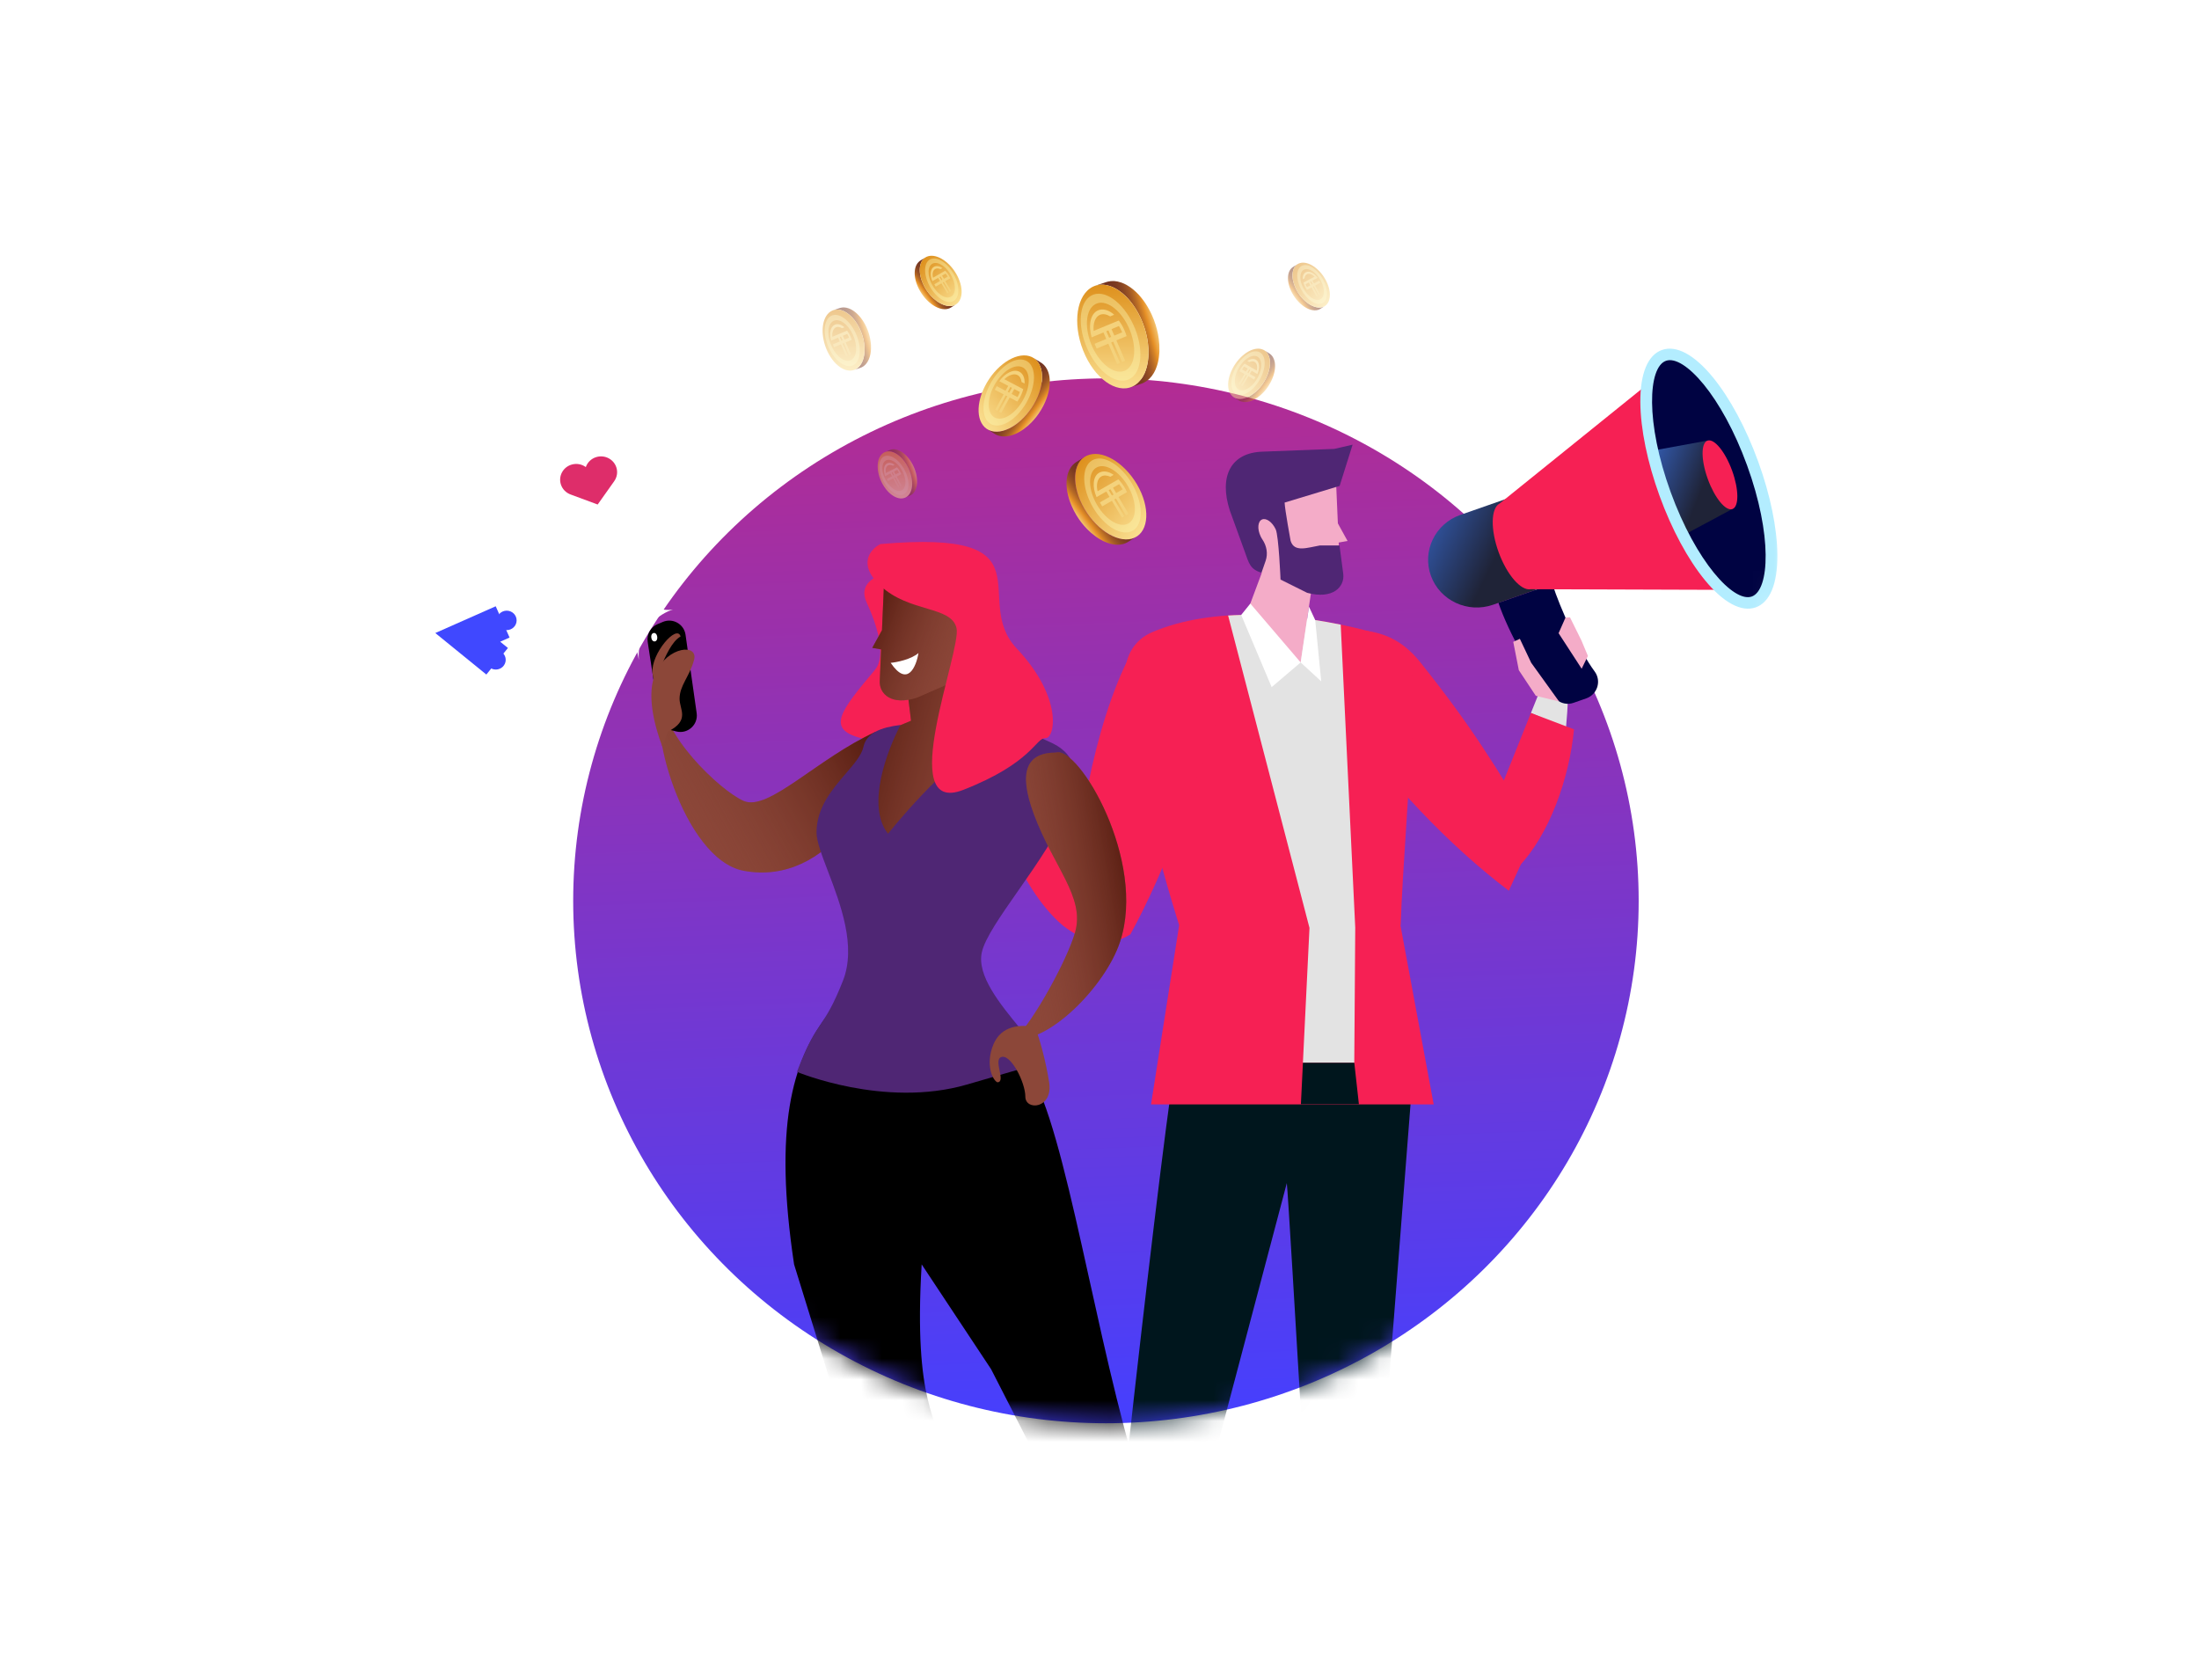 <svg width="106" height="81" viewBox="0 0 106 81" fill="none" xmlns="http://www.w3.org/2000/svg">
<ellipse cx="53.31" cy="43.424" rx="25.68" ry="25.184" fill="url(#paint0_linear)"/>
<mask id="mask0" mask-type="alpha" maskUnits="userSpaceOnUse" x="14" y="5" width="73" height="64">
<path d="M81.928 37.063C81.928 54.485 69.115 68.608 53.31 68.608C37.505 68.608 24.692 54.485 24.692 37.063C-3.897 24.04 37.505 5.518 53.31 5.518C69.115 5.518 97.956 12.492 81.928 37.063Z" fill="#C4C4C4"/>
</mask>
<g mask="url(#mask0)">
<ellipse cx="28.399" cy="23.144" rx="3.632" ry="3.166" fill="white"/>
<ellipse cx="23.297" cy="30.854" rx="3.632" ry="3.166" fill="white"/>
<path d="M29.279 27.688C27.92 27.137 27.658 26.003 27.698 25.506H28.927C27.85 26.103 28.713 27.21 29.279 27.688Z" fill="white"/>
<path d="M28.21 31.82C26.792 32.203 25.876 31.466 25.595 31.049L26.566 30.309C26.089 31.429 27.463 31.783 28.21 31.82Z" fill="white"/>
<path d="M29.712 22.535C29.585 22.134 29.151 21.91 28.741 22.034C28.496 22.109 28.316 22.293 28.238 22.515C28.046 22.375 27.792 22.324 27.546 22.398C27.137 22.523 26.909 22.949 27.036 23.351C27.111 23.588 27.295 23.763 27.517 23.841L27.517 23.841L28.81 24.32L29.599 23.208L29.599 23.207C29.737 23.02 29.788 22.773 29.712 22.535Z" fill="#DE2D6A"/>
<path d="M68.229 50.196H56.825C56.117 53.523 53.052 81.434 52.893 84.274H54.826L62.029 57.031C62.127 57.789 63.554 82.835 63.648 83.282L65.709 82.585L68.229 50.196Z" fill="#00161D"/>
<path d="M72.73 42.937C69.781 40.705 67.023 37.723 64.69 34.579C62.905 32.234 63.706 31.026 65.5 30.371C66.628 30.454 67.584 30.825 68.463 31.924C70.995 35.092 72.093 36.941 74.019 40.118L72.73 42.937Z" fill="#F62054"/>
<path d="M75.619 32.394L74.729 32.046L73.797 34.369L75.484 35.113C75.583 34.068 75.612 33.112 75.619 32.394Z" fill="#E3E3E3"/>
<path d="M73.796 34.369L71.806 39.332L73.181 41.8C74.683 40.256 75.651 37.505 75.873 35.157L73.796 34.369Z" fill="#F62054"/>
<path d="M76.459 33.667L75.846 33.881C75.562 33.98 75.245 33.915 75.023 33.715C73.874 32.675 72.696 30.423 72.23 29.06L74.832 28.151C75.193 29.294 76.141 31.388 76.865 32.363C77.207 32.823 77.005 33.475 76.459 33.667Z" fill="#000342"/>
<path d="M74.179 28.379L71.971 29.151C70.752 29.577 69.411 28.954 68.976 27.758C68.541 26.562 69.177 25.247 70.397 24.82L72.605 24.049L74.179 28.379Z" fill="url(#paint1_linear)"/>
<path d="M72.284 24.274C71.86 24.5 71.846 25.535 72.239 26.617C72.632 27.699 73.311 28.491 73.785 28.403C73.785 28.404 84.187 28.437 84.187 28.437L80.318 17.794L72.284 24.274Z" fill="#F62054"/>
<path d="M80.212 17.13C79.047 17.537 79.07 20.528 80.263 23.811C81.457 27.093 83.368 29.424 84.533 29.017C85.698 28.609 85.675 25.618 84.481 22.336C83.288 19.054 81.377 16.723 80.212 17.13Z" fill="#000342"/>
<path d="M80.263 23.811C80.524 24.528 80.819 25.2 81.133 25.808L83.506 24.537L82.307 21.238L79.649 21.726C79.798 22.391 80.002 23.094 80.263 23.811Z" fill="url(#paint2_linear)"/>
<path d="M82.309 21.24C81.985 21.353 81.992 22.183 82.323 23.094C82.654 24.005 83.185 24.652 83.508 24.539C83.831 24.426 83.825 23.596 83.494 22.685C83.162 21.774 82.632 21.127 82.309 21.24Z" fill="#F62054"/>
<path d="M84.629 29.279C83.943 29.519 83.077 29.055 82.189 27.972C81.363 26.965 80.585 25.521 79.997 23.905C79.41 22.288 79.081 20.687 79.07 19.395C79.06 18.005 79.431 17.108 80.117 16.869C80.803 16.629 81.67 17.093 82.558 18.175C83.383 19.182 84.162 20.627 84.749 22.243C85.337 23.859 85.666 25.461 85.676 26.753C85.687 28.142 85.315 29.039 84.629 29.279ZM80.308 17.392C79.436 17.697 79.314 20.37 80.531 23.718C81.748 27.066 83.567 29.06 84.439 28.756C85.31 28.451 85.433 25.778 84.215 22.43C82.998 19.081 81.179 17.087 80.308 17.392Z" fill="#B3EDFF"/>
<path d="M75.153 33.815L73.809 31.948L73.263 30.794L72.944 30.94L73.213 32.307L74.032 33.542L75.153 33.815ZM75.13 30.523L76.242 32.236L76.543 31.619L76.234 30.881L75.679 29.758L75.462 29.772L75.13 30.523Z" fill="#F4ACC8"/>
<path d="M67.519 44.597C67.587 42.184 68.019 36.805 68.172 33.377C68.233 32.01 67.323 30.779 65.975 30.425C62.525 29.516 58.461 29.217 55.524 30.481C54.713 30.831 54.217 31.606 54.252 32.518C54.433 37.133 56.84 44.597 56.84 44.597L55.484 53.237H69.109L67.506 44.597H67.519Z" fill="#F62054"/>
<path d="M65.328 44.717L64.627 30.11C62.843 29.742 60.962 29.556 59.199 29.67L63.122 44.729L62.805 51.23H65.281L65.328 44.717Z" fill="#E3E3E3"/>
<path d="M48.312 33.626L47.381 34.215C47.428 34.642 47.494 35.156 47.583 35.725L49.31 35.291L48.312 33.626Z" fill="#F62054"/>
<path d="M51.524 43.738C51.967 40.378 52.599 35.182 54.525 31.478L58.9 33.813C57.845 37.415 56.141 42.054 54.487 45.041L51.524 43.738Z" fill="#F62054"/>
<path d="M53.52 42.321L49.31 35.292L47.179 35.729C47.622 38.557 49.048 42.764 51.225 44.607C52.278 45.429 53.367 45.746 54.487 45.041L53.52 42.321Z" fill="#F62054"/>
<path d="M62.806 51.23L62.708 53.228H65.504L65.282 51.23H62.806Z" fill="#00161D"/>
<path d="M63.289 27.947L62.696 31.934L60.03 29.737L61.329 26.259L63.289 27.947Z" fill="#F4ACC8"/>
<path d="M64.596 27.664C64.635 28.295 64.023 28.882 62.802 28.475L60.808 27.608L59.796 24.67L60.783 22.334L64.367 22.412L64.596 27.664Z" fill="#F4ACC8"/>
<path d="M64.115 24.549L64.957 26.076L64.252 26.201L64.115 24.549Z" fill="#F4ACC8"/>
<path d="M64.569 26.294H63.623C63.018 26.397 62.39 26.646 62.212 26.069C62.212 26.069 61.937 24.576 61.923 24.227L64.575 23.423L65.2 21.436L64.316 21.639L60.868 21.772C59.332 21.814 58.748 22.956 59.282 24.608L60.008 26.608C60.204 27.147 60.252 27.44 60.809 27.608L61.008 27.035C61.128 26.688 61.059 26.313 60.853 26.006C60.82 25.957 60.79 25.903 60.763 25.845C60.598 25.493 60.629 25.134 60.831 25.043C61.033 24.952 61.33 25.164 61.494 25.517C61.639 25.826 61.727 27.938 61.727 27.938L63.01 28.577C64.255 28.908 64.829 28.286 64.749 27.659L64.569 26.294Z" fill="#4F2674"/>
<path d="M59.83 29.642L61.298 33.122L62.697 31.933L60.271 29.096L59.83 29.642Z" fill="white"/>
<path d="M63.398 29.888L63.688 32.845L62.698 31.934L63.098 29.247L63.398 29.888Z" fill="white"/>
<path d="M48.311 33.626C48.311 33.626 49.471 32.242 47.873 32.06C43.587 31.572 46.61 32.172 46.457 32.172C46.304 32.172 44.927 32.06 43.702 31.872C42.893 31.748 43.855 33.223 45.309 33.523C46.763 33.824 47.605 34.086 47.605 34.086L48.311 33.626Z" fill="#F4ACC8"/>
<path d="M54.416 25.994C54.399 25.996 54.382 25.995 54.364 25.996C54.329 25.999 54.295 26.001 54.26 26C54.238 26 54.217 25.997 54.195 25.995C54.163 25.993 54.131 25.991 54.098 25.986C54.075 25.982 54.051 25.976 54.027 25.972C53.996 25.965 53.965 25.959 53.933 25.951C53.908 25.944 53.883 25.935 53.858 25.927C53.827 25.917 53.796 25.908 53.765 25.895C53.739 25.886 53.714 25.874 53.688 25.864C53.657 25.85 53.626 25.837 53.596 25.822C53.57 25.809 53.544 25.795 53.518 25.782C53.488 25.765 53.457 25.748 53.426 25.73C53.401 25.715 53.375 25.699 53.349 25.682C53.319 25.663 53.288 25.643 53.258 25.621C53.237 25.607 53.216 25.591 53.195 25.575C53.139 25.534 53.084 25.489 53.029 25.442C53.015 25.43 53.001 25.419 52.987 25.407C52.939 25.365 52.892 25.319 52.846 25.273C52.838 25.265 52.829 25.258 52.821 25.25C52.784 25.212 52.748 25.172 52.712 25.131C52.699 25.116 52.685 25.103 52.672 25.088C52.665 25.08 52.659 25.072 52.652 25.064C52.612 25.017 52.573 24.97 52.535 24.92C52.522 24.902 52.509 24.884 52.495 24.866C52.465 24.825 52.436 24.785 52.408 24.743C52.391 24.718 52.376 24.693 52.359 24.668C52.335 24.631 52.312 24.594 52.289 24.555C52.27 24.524 52.252 24.491 52.235 24.46C52.211 24.417 52.187 24.375 52.165 24.331C52.134 24.269 52.104 24.207 52.078 24.146C52.076 24.142 52.074 24.139 52.073 24.135C52.05 24.082 52.029 24.03 52.01 23.978C52.003 23.96 51.997 23.943 51.991 23.926C51.977 23.887 51.964 23.849 51.952 23.811C51.946 23.79 51.939 23.77 51.933 23.749C51.922 23.712 51.912 23.675 51.903 23.638C51.898 23.619 51.893 23.6 51.889 23.582C51.879 23.538 51.87 23.493 51.862 23.45C51.861 23.44 51.858 23.43 51.857 23.419C51.848 23.366 51.841 23.314 51.836 23.262C51.835 23.247 51.834 23.233 51.833 23.218C51.83 23.181 51.828 23.145 51.826 23.109C51.826 23.091 51.826 23.073 51.826 23.055C51.826 23.023 51.826 22.991 51.828 22.96C51.828 22.942 51.829 22.924 51.831 22.906C51.833 22.875 51.836 22.845 51.84 22.815C51.843 22.799 51.844 22.783 51.846 22.768C51.852 22.731 51.86 22.695 51.867 22.66C51.869 22.652 51.871 22.644 51.872 22.637C51.883 22.596 51.895 22.556 51.909 22.517C51.926 22.468 51.947 22.42 51.97 22.375C51.977 22.362 51.985 22.349 51.993 22.336C52.008 22.309 52.024 22.283 52.041 22.258C52.053 22.242 52.064 22.228 52.076 22.213C52.091 22.195 52.106 22.176 52.122 22.158C52.136 22.144 52.15 22.131 52.164 22.118C52.18 22.102 52.196 22.088 52.214 22.074C52.239 22.054 52.264 22.034 52.292 22.017L51.878 22.275C51.857 22.288 51.838 22.302 51.819 22.316C51.812 22.321 51.806 22.327 51.8 22.332C51.782 22.346 51.766 22.361 51.75 22.376C51.741 22.384 51.731 22.391 51.722 22.4C51.717 22.405 51.713 22.412 51.708 22.417C51.691 22.435 51.676 22.453 51.661 22.472C51.653 22.482 51.644 22.491 51.636 22.501C51.633 22.506 51.63 22.512 51.627 22.517C51.609 22.541 51.594 22.568 51.579 22.594C51.572 22.605 51.565 22.614 51.559 22.625C51.558 22.628 51.557 22.631 51.555 22.634C51.532 22.679 51.512 22.726 51.494 22.776C51.493 22.778 51.492 22.78 51.491 22.782C51.479 22.819 51.468 22.857 51.458 22.895C51.456 22.903 51.455 22.91 51.453 22.918C51.446 22.947 51.44 22.977 51.434 23.007C51.434 23.013 51.433 23.02 51.432 23.026C51.43 23.041 51.428 23.057 51.426 23.073C51.422 23.103 51.419 23.133 51.416 23.164C51.415 23.182 51.414 23.2 51.413 23.218C51.412 23.249 51.412 23.281 51.412 23.313C51.412 23.331 51.412 23.348 51.412 23.366C51.413 23.402 51.416 23.439 51.419 23.476C51.42 23.491 51.42 23.505 51.422 23.52C51.427 23.571 51.434 23.623 51.442 23.677C51.444 23.687 51.446 23.697 51.448 23.707C51.456 23.751 51.464 23.795 51.475 23.839C51.479 23.858 51.484 23.877 51.489 23.896C51.498 23.932 51.508 23.969 51.519 24.006C51.525 24.027 51.531 24.048 51.538 24.069C51.543 24.085 51.547 24.101 51.553 24.117C51.56 24.139 51.569 24.161 51.576 24.183C51.583 24.2 51.589 24.218 51.595 24.235C51.615 24.287 51.636 24.34 51.658 24.392C51.66 24.396 51.661 24.4 51.663 24.404C51.664 24.404 51.664 24.405 51.664 24.405C51.691 24.466 51.72 24.528 51.751 24.589C51.758 24.604 51.766 24.62 51.774 24.635C51.789 24.663 51.805 24.69 51.821 24.717C51.839 24.749 51.856 24.782 51.874 24.813C51.879 24.82 51.882 24.827 51.886 24.834C51.905 24.865 51.926 24.895 51.946 24.925C51.962 24.95 51.977 24.976 51.994 25C51.997 25.005 51.999 25.01 52.002 25.014C52.028 25.051 52.055 25.087 52.081 25.123C52.095 25.141 52.107 25.16 52.121 25.178C52.122 25.18 52.124 25.182 52.125 25.184C52.162 25.231 52.2 25.277 52.238 25.322C52.245 25.329 52.251 25.338 52.258 25.346C52.258 25.346 52.258 25.346 52.258 25.346C52.271 25.361 52.284 25.374 52.296 25.388C52.333 25.429 52.369 25.469 52.407 25.508C52.408 25.509 52.408 25.509 52.409 25.51C52.416 25.517 52.423 25.523 52.43 25.53C52.477 25.577 52.525 25.622 52.573 25.665C52.577 25.669 52.581 25.673 52.585 25.676C52.594 25.685 52.604 25.692 52.614 25.7C52.669 25.747 52.724 25.791 52.781 25.833C52.791 25.841 52.801 25.85 52.812 25.858C52.822 25.866 52.833 25.872 52.844 25.88C52.874 25.901 52.904 25.92 52.934 25.94C52.96 25.957 52.986 25.973 53.012 25.989C53.042 26.007 53.073 26.024 53.104 26.04C53.13 26.054 53.155 26.068 53.181 26.081C53.212 26.096 53.243 26.109 53.274 26.122C53.299 26.133 53.325 26.145 53.35 26.154C53.382 26.166 53.413 26.176 53.444 26.186C53.468 26.194 53.493 26.203 53.518 26.209C53.55 26.218 53.581 26.224 53.613 26.23C53.636 26.235 53.66 26.241 53.683 26.245C53.716 26.249 53.748 26.252 53.78 26.254C53.801 26.256 53.823 26.259 53.844 26.259C53.88 26.26 53.914 26.257 53.948 26.255C53.965 26.254 53.983 26.254 54.001 26.252C54.052 26.246 54.102 26.236 54.151 26.223C54.232 26.2 54.307 26.166 54.374 26.124L54.789 25.866C54.721 25.908 54.646 25.942 54.565 25.965C54.517 25.978 54.467 25.987 54.416 25.994Z" fill="url(#paint3_linear)"/>
<path d="M52.517 21.919C53.277 21.703 54.351 22.434 54.917 23.552C55.482 24.668 55.326 25.749 54.566 25.964C53.806 26.179 52.731 25.447 52.166 24.331C51.6 23.213 51.758 22.133 52.517 21.919Z" fill="url(#paint4_linear)"/>
<path opacity="0.4" d="M52.734 22.148C52.166 22.371 52.103 23.332 52.594 24.29C53.086 25.248 53.948 25.846 54.517 25.623C55.085 25.4 55.148 24.439 54.656 23.481C54.165 22.523 53.303 21.925 52.734 22.148ZM54.443 23.565C54.833 24.323 54.783 25.085 54.331 25.263C53.881 25.439 53.198 24.965 52.809 24.206C52.419 23.446 52.468 22.685 52.919 22.508C53.37 22.331 54.053 22.805 54.443 23.565Z" fill="#FEFBB4"/>
<path d="M53.909 23.108L52.908 23.681C52.837 23.375 52.89 23.08 53.087 22.968C53.209 22.898 53.366 22.91 53.525 22.981L53.684 22.89C53.425 22.714 53.174 22.68 52.981 22.79C52.68 22.962 52.642 23.464 52.858 23.964L52.864 23.961L53.33 23.694L53.484 23.953L53.018 24.219L53.131 24.409L53.597 24.142L54.08 24.953L54.193 24.888L53.711 24.077L53.794 24.03L54.276 24.84L54.4 24.769L53.918 23.959L54.215 23.788L54.233 23.778L54.326 23.725C54.294 23.651 54.252 23.57 54.208 23.496C54.121 23.35 54.013 23.21 53.909 23.108ZM53.681 23.84L53.598 23.887L53.444 23.629L53.526 23.581L53.681 23.84ZM53.805 23.769L53.651 23.51L53.946 23.341C53.999 23.403 54.056 23.484 54.102 23.562C54.106 23.569 54.108 23.572 54.118 23.589L53.805 23.769Z" fill="#F4D27C"/>
<g opacity="0.5">
<path d="M59.694 19.227C59.705 19.228 59.715 19.228 59.725 19.228C59.745 19.23 59.766 19.231 59.786 19.231C59.799 19.231 59.812 19.229 59.825 19.228C59.843 19.226 59.862 19.225 59.882 19.222C59.895 19.22 59.909 19.217 59.923 19.214C59.942 19.21 59.96 19.207 59.979 19.201C59.993 19.198 60.008 19.192 60.023 19.188C60.041 19.182 60.059 19.176 60.078 19.169C60.093 19.164 60.108 19.157 60.123 19.15C60.141 19.143 60.159 19.135 60.177 19.126C60.193 19.119 60.208 19.11 60.223 19.102C60.241 19.093 60.259 19.083 60.277 19.072C60.292 19.063 60.307 19.053 60.323 19.043C60.34 19.032 60.358 19.02 60.376 19.008C60.388 18.999 60.401 18.99 60.413 18.981C60.446 18.956 60.479 18.93 60.511 18.902C60.519 18.895 60.527 18.889 60.536 18.882C60.564 18.857 60.592 18.83 60.619 18.803C60.624 18.798 60.629 18.794 60.633 18.789C60.655 18.767 60.676 18.743 60.698 18.719C60.705 18.711 60.713 18.703 60.721 18.694C60.725 18.689 60.729 18.684 60.733 18.68C60.756 18.652 60.779 18.624 60.802 18.595C60.81 18.585 60.817 18.573 60.825 18.563C60.843 18.539 60.86 18.515 60.877 18.491C60.886 18.476 60.895 18.461 60.905 18.447C60.919 18.425 60.933 18.403 60.947 18.38C60.958 18.362 60.968 18.343 60.978 18.324C60.992 18.299 61.007 18.274 61.02 18.248C61.038 18.212 61.055 18.175 61.071 18.139C61.072 18.137 61.073 18.135 61.074 18.133C61.087 18.102 61.099 18.071 61.111 18.04C61.115 18.03 61.118 18.02 61.122 18.01C61.13 17.987 61.138 17.965 61.145 17.942C61.149 17.93 61.153 17.918 61.156 17.905C61.163 17.884 61.168 17.862 61.174 17.84C61.176 17.829 61.179 17.818 61.182 17.807C61.188 17.781 61.193 17.755 61.198 17.73C61.199 17.724 61.2 17.718 61.201 17.712C61.206 17.68 61.21 17.649 61.213 17.619C61.214 17.61 61.214 17.602 61.215 17.593C61.217 17.572 61.218 17.55 61.219 17.529C61.219 17.518 61.219 17.508 61.219 17.497C61.219 17.478 61.219 17.46 61.218 17.441C61.218 17.431 61.217 17.42 61.216 17.41C61.215 17.392 61.213 17.374 61.211 17.356C61.209 17.346 61.208 17.337 61.207 17.328C61.204 17.306 61.199 17.285 61.195 17.265C61.194 17.26 61.193 17.255 61.192 17.251C61.185 17.227 61.178 17.203 61.17 17.181C61.16 17.151 61.148 17.124 61.134 17.097C61.13 17.089 61.125 17.082 61.121 17.074C61.112 17.058 61.102 17.043 61.092 17.028C61.086 17.019 61.079 17.011 61.072 17.002C61.063 16.991 61.054 16.98 61.045 16.97C61.037 16.961 61.028 16.953 61.02 16.945C61.011 16.937 61.001 16.928 60.991 16.92C60.976 16.908 60.961 16.896 60.945 16.887L61.189 17.038C61.2 17.046 61.212 17.054 61.223 17.062C61.227 17.065 61.231 17.069 61.234 17.072C61.245 17.08 61.254 17.089 61.264 17.098C61.269 17.102 61.275 17.106 61.28 17.111C61.283 17.115 61.286 17.119 61.289 17.122C61.298 17.132 61.307 17.143 61.316 17.154C61.321 17.16 61.326 17.165 61.331 17.171C61.333 17.174 61.334 17.177 61.336 17.18C61.346 17.195 61.356 17.21 61.365 17.226C61.368 17.232 61.373 17.238 61.376 17.244C61.377 17.246 61.377 17.248 61.378 17.249C61.392 17.276 61.404 17.304 61.414 17.333C61.415 17.334 61.416 17.335 61.416 17.337C61.423 17.358 61.43 17.38 61.435 17.403C61.437 17.407 61.437 17.412 61.438 17.416C61.443 17.433 61.446 17.451 61.45 17.469C61.45 17.473 61.45 17.476 61.451 17.48C61.452 17.489 61.453 17.498 61.454 17.508C61.457 17.525 61.459 17.543 61.46 17.562C61.461 17.572 61.461 17.583 61.462 17.593C61.463 17.611 61.463 17.63 61.463 17.649C61.463 17.66 61.463 17.67 61.463 17.68C61.462 17.702 61.461 17.723 61.459 17.745C61.458 17.754 61.458 17.762 61.457 17.771C61.454 17.801 61.45 17.832 61.445 17.863C61.444 17.869 61.443 17.875 61.441 17.881C61.437 17.907 61.432 17.933 61.426 17.959C61.423 17.97 61.42 17.981 61.417 17.992C61.412 18.014 61.406 18.035 61.4 18.057C61.396 18.069 61.392 18.082 61.389 18.094C61.386 18.104 61.383 18.113 61.38 18.123C61.376 18.135 61.37 18.148 61.366 18.161C61.362 18.171 61.359 18.181 61.355 18.192C61.343 18.223 61.331 18.253 61.318 18.284C61.317 18.287 61.316 18.289 61.315 18.291C61.315 18.291 61.315 18.292 61.314 18.292C61.298 18.328 61.282 18.364 61.263 18.4C61.259 18.409 61.254 18.418 61.249 18.427C61.241 18.444 61.231 18.459 61.222 18.476C61.212 18.494 61.201 18.514 61.19 18.532C61.188 18.536 61.186 18.54 61.184 18.544C61.172 18.563 61.16 18.58 61.149 18.598C61.139 18.613 61.13 18.628 61.12 18.642C61.118 18.645 61.117 18.648 61.115 18.65C61.1 18.672 61.084 18.693 61.069 18.714C61.061 18.725 61.053 18.736 61.045 18.747C61.045 18.748 61.044 18.749 61.043 18.75C61.021 18.778 60.999 18.805 60.977 18.831C60.973 18.836 60.969 18.841 60.965 18.846C60.965 18.846 60.965 18.846 60.964 18.846C60.957 18.854 60.949 18.862 60.942 18.87C60.921 18.894 60.899 18.918 60.877 18.941C60.877 18.941 60.876 18.942 60.876 18.942C60.872 18.947 60.867 18.95 60.863 18.954C60.836 18.982 60.808 19.008 60.779 19.034C60.777 19.035 60.775 19.038 60.772 19.04C60.767 19.045 60.761 19.049 60.755 19.054C60.723 19.082 60.69 19.108 60.657 19.132C60.651 19.137 60.645 19.143 60.639 19.147C60.633 19.152 60.626 19.155 60.62 19.16C60.602 19.172 60.585 19.184 60.566 19.195C60.551 19.205 60.536 19.215 60.521 19.224C60.503 19.235 60.485 19.244 60.467 19.254C60.452 19.262 60.437 19.271 60.422 19.278C60.403 19.287 60.385 19.295 60.367 19.303C60.352 19.309 60.337 19.316 60.322 19.322C60.303 19.329 60.285 19.334 60.267 19.34C60.252 19.345 60.238 19.35 60.223 19.354C60.204 19.359 60.186 19.363 60.167 19.366C60.153 19.369 60.139 19.373 60.126 19.375C60.107 19.377 60.088 19.379 60.069 19.38C60.056 19.381 60.044 19.383 60.031 19.383C60.01 19.384 59.99 19.382 59.97 19.381C59.96 19.38 59.949 19.38 59.939 19.379C59.909 19.376 59.879 19.37 59.851 19.362C59.803 19.348 59.759 19.329 59.719 19.304L59.475 19.152C59.515 19.177 59.559 19.196 59.607 19.21C59.635 19.218 59.664 19.223 59.694 19.227Z" fill="url(#paint5_linear)"/>
<path d="M60.813 16.829C60.365 16.702 59.733 17.132 59.4 17.79C59.067 18.447 59.159 19.083 59.607 19.21C60.054 19.336 60.687 18.906 61.019 18.248C61.352 17.591 61.26 16.955 60.813 16.829Z" fill="url(#paint6_linear)"/>
<path opacity="0.4" d="M60.684 16.963C61.019 17.095 61.056 17.66 60.767 18.224C60.477 18.788 59.97 19.14 59.635 19.009C59.301 18.878 59.264 18.312 59.553 17.748C59.842 17.184 60.35 16.832 60.684 16.963ZM59.678 17.797C59.449 18.244 59.479 18.693 59.744 18.797C60.009 18.901 60.412 18.622 60.641 18.175C60.87 17.728 60.841 17.279 60.576 17.175C60.31 17.071 59.908 17.35 59.678 17.797Z" fill="#FEFBB4"/>
<path d="M59.993 17.529L60.582 17.866C60.623 17.686 60.592 17.512 60.477 17.446C60.405 17.405 60.312 17.412 60.218 17.454L60.125 17.4C60.277 17.297 60.425 17.277 60.539 17.341C60.716 17.443 60.739 17.738 60.611 18.033L60.608 18.031L60.334 17.874L60.243 18.026L60.517 18.183L60.45 18.295L60.176 18.138L59.892 18.615L59.825 18.576L60.109 18.099L60.061 18.071L59.776 18.549L59.703 18.507L59.988 18.03L59.812 17.929L59.802 17.923L59.747 17.892C59.766 17.848 59.791 17.801 59.817 17.758C59.868 17.672 59.931 17.589 59.993 17.529ZM60.127 17.96L60.176 17.988L60.267 17.835L60.218 17.808L60.127 17.96ZM60.054 17.918L60.145 17.766L59.971 17.666C59.94 17.703 59.906 17.75 59.879 17.796C59.876 17.8 59.876 17.802 59.87 17.812L60.054 17.918Z" fill="#F4D27C"/>
</g>
<path d="M45.86 14.749C45.85 14.75 45.84 14.75 45.83 14.751C45.809 14.752 45.789 14.754 45.768 14.753C45.755 14.753 45.743 14.751 45.73 14.75C45.711 14.749 45.693 14.748 45.673 14.745C45.66 14.742 45.645 14.739 45.631 14.736C45.613 14.732 45.594 14.729 45.576 14.724C45.561 14.72 45.547 14.715 45.532 14.71C45.514 14.704 45.495 14.698 45.477 14.691C45.462 14.686 45.447 14.679 45.432 14.673C45.414 14.665 45.395 14.657 45.377 14.648C45.362 14.641 45.347 14.633 45.332 14.624C45.314 14.615 45.296 14.605 45.278 14.594C45.262 14.585 45.247 14.575 45.232 14.566C45.214 14.554 45.196 14.543 45.179 14.53C45.166 14.521 45.154 14.512 45.142 14.503C45.109 14.478 45.076 14.452 45.044 14.425C45.036 14.417 45.027 14.411 45.019 14.404C44.991 14.379 44.963 14.352 44.936 14.325C44.931 14.32 44.926 14.316 44.922 14.311C44.9 14.289 44.879 14.265 44.857 14.242C44.849 14.233 44.841 14.225 44.834 14.216C44.83 14.212 44.826 14.207 44.822 14.202C44.798 14.174 44.776 14.146 44.753 14.117C44.745 14.107 44.738 14.096 44.73 14.085C44.712 14.061 44.695 14.038 44.678 14.013C44.668 13.999 44.659 13.984 44.65 13.969C44.635 13.947 44.621 13.925 44.608 13.903C44.597 13.884 44.587 13.865 44.576 13.846C44.562 13.821 44.548 13.796 44.535 13.771C44.517 13.734 44.499 13.698 44.484 13.662C44.483 13.659 44.482 13.657 44.481 13.655C44.468 13.624 44.455 13.593 44.444 13.563C44.44 13.552 44.436 13.542 44.433 13.532C44.425 13.509 44.417 13.487 44.41 13.465C44.406 13.452 44.402 13.44 44.399 13.428C44.392 13.406 44.386 13.384 44.381 13.363C44.378 13.352 44.375 13.34 44.373 13.33C44.367 13.303 44.362 13.277 44.357 13.252C44.356 13.246 44.355 13.24 44.354 13.234C44.349 13.203 44.345 13.172 44.342 13.141C44.341 13.133 44.34 13.124 44.34 13.116C44.338 13.094 44.337 13.072 44.336 13.051C44.336 13.041 44.336 13.03 44.336 13.019C44.336 13.001 44.336 12.982 44.337 12.964C44.337 12.953 44.338 12.942 44.339 12.932C44.34 12.914 44.342 12.896 44.344 12.878C44.345 12.869 44.346 12.859 44.348 12.85C44.351 12.829 44.355 12.807 44.36 12.787C44.361 12.783 44.362 12.778 44.363 12.773C44.369 12.749 44.376 12.726 44.384 12.703C44.395 12.674 44.407 12.646 44.42 12.62C44.425 12.611 44.429 12.604 44.434 12.596C44.443 12.581 44.452 12.565 44.463 12.55C44.469 12.541 44.476 12.533 44.483 12.524C44.492 12.513 44.501 12.502 44.51 12.492C44.518 12.483 44.526 12.476 44.535 12.468C44.544 12.459 44.554 12.45 44.564 12.442C44.579 12.43 44.594 12.419 44.61 12.409L44.366 12.561C44.354 12.568 44.343 12.576 44.331 12.584C44.327 12.587 44.324 12.591 44.32 12.594C44.31 12.602 44.3 12.611 44.291 12.62C44.286 12.625 44.28 12.629 44.275 12.634C44.272 12.637 44.269 12.641 44.266 12.644C44.256 12.655 44.247 12.665 44.239 12.677C44.234 12.682 44.228 12.687 44.224 12.693C44.222 12.696 44.221 12.7 44.218 12.703C44.208 12.717 44.199 12.733 44.19 12.748C44.187 12.755 44.182 12.76 44.179 12.767C44.178 12.768 44.178 12.77 44.176 12.772C44.163 12.798 44.151 12.826 44.14 12.855C44.14 12.856 44.139 12.858 44.139 12.859C44.131 12.88 44.125 12.903 44.119 12.925C44.118 12.93 44.117 12.934 44.116 12.939C44.112 12.956 44.108 12.973 44.105 12.991C44.105 12.995 44.104 12.999 44.104 13.002C44.102 13.011 44.101 13.021 44.1 13.03C44.098 13.048 44.096 13.066 44.095 13.084C44.094 13.094 44.093 13.105 44.093 13.116C44.092 13.134 44.092 13.152 44.092 13.171C44.092 13.182 44.092 13.192 44.092 13.203C44.093 13.224 44.094 13.246 44.096 13.267C44.097 13.276 44.097 13.284 44.098 13.293C44.101 13.323 44.105 13.354 44.11 13.386C44.111 13.391 44.112 13.397 44.113 13.403C44.118 13.429 44.123 13.455 44.129 13.481C44.132 13.492 44.134 13.503 44.137 13.514C44.143 13.536 44.148 13.557 44.155 13.579C44.158 13.591 44.162 13.604 44.166 13.616C44.169 13.626 44.172 13.635 44.175 13.645C44.179 13.658 44.184 13.67 44.189 13.683C44.192 13.694 44.196 13.704 44.2 13.714C44.212 13.745 44.224 13.776 44.237 13.806C44.238 13.809 44.239 13.811 44.24 13.813C44.24 13.814 44.24 13.814 44.24 13.814C44.256 13.85 44.273 13.886 44.291 13.922C44.296 13.931 44.3 13.94 44.305 13.949C44.314 13.966 44.324 13.982 44.333 13.998C44.343 14.017 44.353 14.036 44.364 14.054C44.367 14.058 44.369 14.062 44.371 14.066C44.382 14.085 44.395 14.102 44.406 14.12C44.416 14.135 44.425 14.15 44.434 14.165C44.436 14.167 44.438 14.17 44.44 14.173C44.455 14.194 44.47 14.215 44.486 14.236C44.494 14.247 44.501 14.258 44.509 14.269C44.51 14.27 44.511 14.271 44.512 14.272C44.533 14.3 44.556 14.327 44.578 14.354C44.582 14.358 44.586 14.363 44.59 14.368C44.59 14.368 44.59 14.368 44.59 14.368C44.597 14.377 44.605 14.384 44.612 14.393C44.634 14.417 44.655 14.44 44.678 14.463C44.678 14.464 44.678 14.464 44.679 14.464C44.683 14.469 44.687 14.472 44.691 14.476C44.719 14.504 44.747 14.53 44.775 14.556C44.778 14.558 44.78 14.56 44.782 14.562C44.788 14.567 44.794 14.572 44.8 14.576C44.832 14.604 44.865 14.63 44.898 14.655C44.904 14.659 44.91 14.665 44.916 14.669C44.922 14.674 44.929 14.678 44.935 14.682C44.953 14.694 44.97 14.706 44.988 14.718C45.003 14.728 45.018 14.737 45.034 14.746C45.052 14.757 45.07 14.767 45.088 14.777C45.103 14.785 45.118 14.793 45.133 14.8C45.151 14.809 45.169 14.817 45.188 14.825C45.203 14.831 45.218 14.838 45.233 14.844C45.251 14.851 45.27 14.857 45.288 14.863C45.302 14.867 45.317 14.872 45.332 14.876C45.35 14.881 45.369 14.885 45.387 14.889C45.401 14.891 45.415 14.895 45.429 14.897C45.448 14.9 45.467 14.901 45.486 14.902C45.498 14.903 45.511 14.905 45.524 14.905C45.544 14.906 45.565 14.904 45.585 14.903C45.595 14.902 45.606 14.902 45.616 14.901C45.646 14.898 45.675 14.892 45.704 14.884C45.752 14.87 45.796 14.851 45.836 14.826L46.08 14.674C46.04 14.699 45.996 14.719 45.948 14.732C45.92 14.74 45.89 14.745 45.86 14.749Z" fill="url(#paint7_linear)"/>
<path d="M44.742 12.351C45.189 12.224 45.822 12.655 46.155 13.312C46.487 13.969 46.395 14.605 45.948 14.732C45.501 14.858 44.868 14.428 44.535 13.771C44.202 13.113 44.295 12.477 44.742 12.351Z" fill="url(#paint8_linear)"/>
<path opacity="0.4" d="M44.87 12.486C44.536 12.617 44.499 13.183 44.788 13.746C45.077 14.311 45.585 14.662 45.919 14.531C46.254 14.4 46.291 13.834 46.002 13.27C45.713 12.707 45.205 12.355 44.87 12.486ZM45.876 13.32C46.105 13.766 46.076 14.215 45.81 14.319C45.545 14.423 45.143 14.144 44.914 13.697C44.685 13.25 44.714 12.802 44.979 12.698C45.244 12.594 45.647 12.873 45.876 13.32Z" fill="#FEFBB4"/>
<path d="M45.563 13.051L44.974 13.389C44.932 13.208 44.963 13.035 45.079 12.969C45.151 12.927 45.243 12.934 45.337 12.976L45.431 12.923C45.278 12.819 45.13 12.799 45.017 12.864C44.84 12.965 44.817 13.26 44.944 13.555L44.948 13.553L45.222 13.396L45.313 13.548L45.039 13.705L45.105 13.817L45.379 13.66L45.663 14.137L45.73 14.099L45.446 13.622L45.495 13.594L45.779 14.071L45.852 14.029L45.568 13.552L45.743 13.452L45.754 13.445L45.809 13.414C45.789 13.371 45.765 13.323 45.739 13.28C45.688 13.194 45.624 13.111 45.563 13.051ZM45.428 13.482L45.38 13.51L45.289 13.358L45.338 13.33L45.428 13.482ZM45.502 13.44L45.411 13.288L45.585 13.188C45.616 13.225 45.649 13.272 45.677 13.318C45.679 13.323 45.68 13.324 45.686 13.335L45.502 13.44Z" fill="#F4D27C"/>
<g filter="url(#filter0_f)">
<path d="M47.92 20.802C47.935 20.804 47.951 20.804 47.967 20.805C47.998 20.807 48.028 20.809 48.06 20.809C48.079 20.808 48.098 20.806 48.117 20.804C48.146 20.802 48.174 20.8 48.204 20.796C48.224 20.793 48.246 20.787 48.267 20.783C48.295 20.777 48.323 20.772 48.352 20.764C48.373 20.758 48.396 20.75 48.418 20.743C48.446 20.735 48.473 20.726 48.502 20.715C48.524 20.707 48.547 20.696 48.57 20.687C48.597 20.675 48.625 20.663 48.653 20.649C48.676 20.638 48.698 20.626 48.721 20.613C48.749 20.599 48.776 20.584 48.804 20.568C48.827 20.554 48.85 20.539 48.873 20.524C48.9 20.507 48.927 20.489 48.953 20.47C48.972 20.457 48.991 20.443 49.01 20.429C49.06 20.392 49.11 20.352 49.158 20.31C49.171 20.299 49.183 20.29 49.196 20.279C49.238 20.241 49.281 20.201 49.322 20.159C49.329 20.152 49.337 20.146 49.344 20.139C49.377 20.105 49.409 20.069 49.441 20.033C49.453 20.02 49.465 20.008 49.477 19.994C49.483 19.987 49.488 19.98 49.495 19.972C49.53 19.931 49.565 19.888 49.599 19.844C49.611 19.828 49.623 19.812 49.635 19.796C49.661 19.759 49.688 19.724 49.713 19.686C49.728 19.664 49.742 19.642 49.756 19.619C49.778 19.586 49.799 19.553 49.819 19.519C49.836 19.491 49.852 19.462 49.867 19.433C49.888 19.395 49.91 19.358 49.93 19.319C49.958 19.263 49.984 19.208 50.008 19.153C50.009 19.15 50.01 19.147 50.012 19.143C50.032 19.096 50.051 19.049 50.068 19.003C50.074 18.987 50.08 18.972 50.085 18.957C50.097 18.922 50.109 18.888 50.12 18.855C50.125 18.836 50.131 18.817 50.137 18.799C50.147 18.765 50.155 18.733 50.163 18.7C50.168 18.683 50.172 18.666 50.176 18.65C50.185 18.61 50.193 18.571 50.2 18.532C50.201 18.523 50.204 18.514 50.205 18.505C50.213 18.457 50.219 18.41 50.223 18.364C50.224 18.351 50.225 18.338 50.226 18.325C50.229 18.292 50.231 18.259 50.232 18.227C50.232 18.211 50.232 18.195 50.232 18.179C50.232 18.151 50.232 18.122 50.231 18.095C50.23 18.079 50.229 18.062 50.228 18.047C50.226 18.019 50.223 17.992 50.219 17.965C50.217 17.951 50.216 17.937 50.214 17.923C50.209 17.89 50.202 17.858 50.195 17.826C50.194 17.82 50.192 17.813 50.191 17.806C50.181 17.769 50.17 17.734 50.158 17.699C50.143 17.655 50.124 17.613 50.103 17.573C50.097 17.561 50.09 17.549 50.083 17.538C50.069 17.514 50.055 17.49 50.04 17.468C50.03 17.454 50.02 17.441 50.009 17.428C49.996 17.411 49.982 17.395 49.968 17.379C49.956 17.366 49.943 17.354 49.931 17.343C49.916 17.329 49.902 17.316 49.886 17.304C49.864 17.286 49.841 17.268 49.816 17.253L50.186 17.483C50.204 17.494 50.222 17.507 50.239 17.519C50.245 17.524 50.25 17.53 50.256 17.534C50.271 17.547 50.286 17.56 50.3 17.573C50.308 17.581 50.317 17.587 50.325 17.594C50.329 17.599 50.333 17.605 50.338 17.61C50.352 17.626 50.366 17.642 50.379 17.659C50.386 17.668 50.395 17.676 50.401 17.685C50.404 17.689 50.407 17.694 50.41 17.699C50.426 17.721 50.439 17.744 50.453 17.768C50.458 17.778 50.465 17.786 50.47 17.796C50.471 17.798 50.472 17.801 50.474 17.803C50.494 17.843 50.512 17.886 50.529 17.93C50.529 17.932 50.53 17.934 50.531 17.936C50.542 17.968 50.552 18.002 50.561 18.037C50.562 18.043 50.563 18.05 50.565 18.057C50.571 18.083 50.577 18.109 50.582 18.137C50.583 18.142 50.583 18.148 50.584 18.153C50.586 18.167 50.588 18.181 50.589 18.195C50.593 18.222 50.595 18.249 50.598 18.277C50.599 18.293 50.6 18.309 50.6 18.325C50.602 18.353 50.602 18.381 50.602 18.409C50.602 18.425 50.602 18.441 50.602 18.457C50.601 18.49 50.599 18.522 50.596 18.555C50.595 18.568 50.594 18.581 50.593 18.594C50.588 18.64 50.583 18.687 50.575 18.734C50.573 18.743 50.571 18.753 50.57 18.761C50.562 18.8 50.555 18.84 50.546 18.879C50.542 18.896 50.538 18.913 50.533 18.93C50.525 18.962 50.516 18.995 50.507 19.028C50.501 19.047 50.495 19.066 50.489 19.084C50.485 19.099 50.481 19.113 50.476 19.128C50.47 19.147 50.462 19.166 50.455 19.186C50.449 19.202 50.444 19.217 50.438 19.233C50.42 19.279 50.402 19.326 50.382 19.373C50.38 19.377 50.379 19.38 50.377 19.383C50.377 19.384 50.377 19.384 50.377 19.385C50.353 19.439 50.327 19.494 50.3 19.548C50.292 19.562 50.285 19.576 50.278 19.589C50.265 19.615 50.251 19.639 50.237 19.663C50.221 19.692 50.205 19.721 50.189 19.749C50.185 19.755 50.182 19.761 50.178 19.767C50.161 19.795 50.143 19.822 50.125 19.849C50.111 19.871 50.097 19.894 50.082 19.916C50.08 19.92 50.077 19.924 50.075 19.928C50.052 19.961 50.028 19.993 50.005 20.025C49.992 20.041 49.981 20.058 49.969 20.074C49.968 20.076 49.966 20.078 49.965 20.079C49.932 20.122 49.898 20.163 49.864 20.203C49.859 20.21 49.853 20.217 49.847 20.224C49.846 20.225 49.846 20.225 49.846 20.225C49.835 20.238 49.823 20.249 49.812 20.262C49.78 20.298 49.747 20.334 49.714 20.369C49.713 20.37 49.713 20.37 49.712 20.371C49.706 20.377 49.699 20.383 49.693 20.389C49.651 20.431 49.608 20.471 49.566 20.509C49.562 20.512 49.558 20.516 49.555 20.519C49.546 20.527 49.537 20.533 49.529 20.54C49.48 20.583 49.43 20.622 49.38 20.659C49.371 20.666 49.362 20.675 49.352 20.682C49.343 20.689 49.333 20.694 49.324 20.701C49.297 20.72 49.27 20.737 49.243 20.755C49.219 20.77 49.197 20.785 49.174 20.798C49.146 20.814 49.119 20.829 49.092 20.844C49.069 20.857 49.046 20.869 49.023 20.88C48.995 20.894 48.968 20.906 48.94 20.918C48.917 20.927 48.894 20.938 48.872 20.946C48.843 20.957 48.816 20.966 48.788 20.974C48.766 20.981 48.744 20.989 48.722 20.995C48.693 21.003 48.665 21.008 48.637 21.014C48.616 21.018 48.595 21.024 48.574 21.027C48.545 21.031 48.517 21.033 48.488 21.035C48.469 21.037 48.449 21.039 48.43 21.04C48.399 21.04 48.368 21.038 48.338 21.036C48.322 21.035 48.306 21.035 48.291 21.034C48.245 21.028 48.201 21.019 48.157 21.007C48.084 20.986 48.017 20.957 47.957 20.919L47.587 20.689C47.648 20.727 47.715 20.756 47.787 20.777C47.83 20.788 47.875 20.797 47.92 20.802Z" fill="url(#paint9_linear)"/>
<path d="M49.616 17.165C48.938 16.973 47.979 17.625 47.474 18.623C46.969 19.619 47.109 20.584 47.787 20.776C48.465 20.968 49.425 20.315 49.93 19.318C50.435 18.32 50.294 17.357 49.616 17.165Z" fill="url(#paint10_linear)"/>
<path opacity="0.4" d="M49.421 17.37C49.929 17.569 49.985 18.427 49.546 19.282C49.108 20.137 48.338 20.671 47.83 20.472C47.323 20.273 47.266 19.415 47.705 18.56C48.144 17.705 48.913 17.171 49.421 17.37ZM47.896 18.635C47.548 19.312 47.593 19.992 47.995 20.15C48.398 20.308 49.008 19.885 49.355 19.207C49.703 18.529 49.658 17.849 49.256 17.691C48.854 17.533 48.244 17.956 47.896 18.635Z" fill="#FEFBB4"/>
<path d="M49.323 18.759L48.411 18.281C48.616 18.085 48.869 17.987 49.048 18.081C49.16 18.139 49.224 18.262 49.243 18.414L49.388 18.49C49.403 18.215 49.312 18.011 49.137 17.919C48.862 17.775 48.455 17.98 48.168 18.376L48.174 18.379L48.599 18.602L48.47 18.837L48.045 18.615L47.951 18.788L48.376 19.01L47.972 19.749L48.076 19.804L48.479 19.065L48.555 19.104L48.152 19.843L48.265 19.903L48.668 19.164L48.939 19.306L48.955 19.314L49.04 19.359C49.082 19.3 49.125 19.231 49.162 19.164C49.234 19.031 49.293 18.885 49.323 18.759ZM48.649 18.931L48.574 18.892L48.702 18.656L48.778 18.695L48.649 18.931ZM48.762 18.991L48.891 18.755L49.16 18.896C49.137 18.965 49.101 19.044 49.062 19.116C49.058 19.122 49.057 19.125 49.048 19.141L48.762 18.991Z" fill="#F4D27C"/>
</g>
<g opacity="0.5" filter="url(#filter1_f)">
<path d="M63.664 14.821C63.655 14.822 63.645 14.822 63.636 14.823C63.618 14.824 63.6 14.825 63.581 14.825C63.57 14.825 63.559 14.823 63.547 14.822C63.531 14.821 63.514 14.82 63.497 14.817C63.484 14.815 63.472 14.812 63.459 14.81C63.443 14.806 63.426 14.803 63.41 14.799C63.397 14.795 63.383 14.791 63.371 14.787C63.354 14.781 63.338 14.776 63.321 14.77C63.308 14.765 63.295 14.759 63.281 14.753C63.265 14.746 63.249 14.739 63.232 14.731C63.219 14.725 63.206 14.717 63.192 14.71C63.176 14.701 63.16 14.693 63.144 14.683C63.13 14.675 63.116 14.666 63.103 14.658C63.087 14.647 63.071 14.637 63.055 14.626C63.044 14.618 63.033 14.61 63.022 14.601C62.993 14.58 62.963 14.556 62.935 14.531C62.928 14.525 62.92 14.52 62.913 14.513C62.888 14.491 62.863 14.467 62.838 14.443C62.834 14.438 62.83 14.435 62.826 14.431C62.806 14.411 62.787 14.389 62.768 14.368C62.761 14.361 62.754 14.354 62.747 14.346C62.744 14.341 62.74 14.337 62.737 14.333C62.716 14.308 62.695 14.283 62.675 14.257C62.668 14.248 62.661 14.238 62.654 14.229C62.639 14.207 62.623 14.186 62.608 14.164C62.599 14.151 62.591 14.138 62.583 14.125C62.57 14.105 62.558 14.086 62.546 14.066C62.536 14.049 62.527 14.032 62.517 14.015C62.505 13.993 62.492 13.971 62.481 13.948C62.464 13.915 62.449 13.883 62.435 13.851C62.434 13.848 62.433 13.847 62.432 13.845C62.42 13.817 62.41 13.79 62.399 13.762C62.396 13.753 62.392 13.744 62.389 13.735C62.382 13.715 62.375 13.695 62.369 13.675C62.365 13.664 62.362 13.653 62.359 13.642C62.353 13.622 62.348 13.603 62.343 13.584C62.341 13.574 62.338 13.564 62.336 13.554C62.331 13.531 62.326 13.508 62.322 13.485C62.321 13.48 62.319 13.474 62.319 13.469C62.314 13.441 62.311 13.413 62.308 13.386C62.307 13.378 62.307 13.371 62.306 13.363C62.305 13.344 62.303 13.324 62.303 13.306C62.303 13.296 62.303 13.287 62.303 13.277C62.303 13.261 62.303 13.244 62.303 13.227C62.304 13.218 62.304 13.209 62.305 13.199C62.306 13.183 62.308 13.167 62.31 13.151C62.311 13.143 62.312 13.134 62.313 13.126C62.316 13.107 62.32 13.088 62.325 13.07C62.325 13.066 62.326 13.062 62.327 13.058C62.333 13.036 62.339 13.015 62.346 12.995C62.355 12.969 62.366 12.944 62.378 12.92C62.382 12.913 62.386 12.906 62.39 12.899C62.398 12.886 62.407 12.871 62.416 12.858C62.422 12.85 62.428 12.843 62.434 12.835C62.442 12.825 62.45 12.816 62.458 12.806C62.465 12.799 62.473 12.792 62.48 12.785C62.489 12.777 62.497 12.769 62.507 12.762C62.52 12.751 62.533 12.741 62.547 12.732L62.33 12.868C62.319 12.874 62.309 12.881 62.299 12.889C62.295 12.892 62.292 12.895 62.289 12.898C62.28 12.905 62.271 12.913 62.263 12.921C62.258 12.925 62.253 12.928 62.248 12.933C62.245 12.936 62.243 12.939 62.24 12.942C62.232 12.951 62.224 12.961 62.216 12.971C62.212 12.976 62.207 12.981 62.203 12.986C62.201 12.989 62.2 12.992 62.198 12.994C62.189 13.008 62.181 13.021 62.173 13.035C62.169 13.041 62.166 13.046 62.163 13.052C62.162 13.053 62.161 13.055 62.16 13.056C62.148 13.079 62.138 13.105 62.128 13.131C62.128 13.132 62.127 13.133 62.127 13.134C62.12 13.153 62.114 13.173 62.109 13.193C62.108 13.197 62.108 13.201 62.107 13.205C62.103 13.22 62.1 13.236 62.097 13.252C62.096 13.255 62.096 13.259 62.096 13.262C62.094 13.27 62.093 13.278 62.093 13.287C62.09 13.303 62.089 13.319 62.087 13.335C62.087 13.344 62.086 13.354 62.086 13.363C62.085 13.379 62.085 13.396 62.085 13.413C62.085 13.422 62.085 13.431 62.085 13.441C62.086 13.46 62.087 13.479 62.089 13.498C62.089 13.506 62.09 13.514 62.09 13.521C62.093 13.549 62.096 13.576 62.101 13.604C62.102 13.609 62.103 13.615 62.104 13.62C62.108 13.643 62.113 13.666 62.118 13.689C62.12 13.699 62.123 13.709 62.126 13.719C62.13 13.738 62.135 13.757 62.141 13.777C62.144 13.788 62.148 13.799 62.151 13.81C62.154 13.819 62.156 13.827 62.159 13.835C62.163 13.847 62.167 13.858 62.172 13.87C62.175 13.879 62.178 13.888 62.181 13.897C62.192 13.925 62.203 13.952 62.215 13.98C62.216 13.982 62.216 13.984 62.217 13.986C62.217 13.986 62.217 13.987 62.218 13.987C62.232 14.019 62.247 14.051 62.263 14.083C62.267 14.091 62.271 14.099 62.275 14.107C62.283 14.122 62.292 14.136 62.3 14.151C62.309 14.168 62.319 14.184 62.328 14.201C62.33 14.205 62.332 14.208 62.334 14.212C62.344 14.228 62.355 14.244 62.365 14.26C62.374 14.273 62.382 14.287 62.391 14.3C62.392 14.302 62.394 14.305 62.395 14.307C62.409 14.326 62.423 14.345 62.437 14.364C62.444 14.373 62.45 14.383 62.458 14.393C62.458 14.394 62.459 14.395 62.46 14.396C62.479 14.421 62.499 14.445 62.519 14.468C62.523 14.472 62.526 14.477 62.529 14.481C62.53 14.481 62.53 14.481 62.53 14.481C62.536 14.489 62.543 14.496 62.55 14.503C62.569 14.524 62.588 14.546 62.608 14.566C62.608 14.566 62.608 14.567 62.609 14.567C62.613 14.571 62.617 14.574 62.62 14.578C62.645 14.602 62.67 14.626 62.695 14.649C62.697 14.65 62.699 14.653 62.701 14.655C62.706 14.659 62.712 14.663 62.717 14.667C62.745 14.692 62.775 14.715 62.804 14.737C62.81 14.741 62.815 14.746 62.821 14.75C62.826 14.754 62.832 14.757 62.837 14.761C62.853 14.773 62.869 14.783 62.885 14.793C62.899 14.802 62.912 14.811 62.926 14.819C62.942 14.828 62.958 14.837 62.974 14.846C62.988 14.853 63.001 14.861 63.015 14.867C63.031 14.875 63.047 14.882 63.063 14.889C63.077 14.895 63.09 14.901 63.103 14.906C63.12 14.912 63.136 14.917 63.153 14.922C63.166 14.927 63.179 14.931 63.192 14.935C63.209 14.939 63.225 14.942 63.241 14.946C63.254 14.948 63.266 14.951 63.279 14.953C63.296 14.956 63.312 14.957 63.329 14.958C63.34 14.959 63.352 14.961 63.363 14.961C63.382 14.961 63.4 14.96 63.418 14.959C63.427 14.958 63.436 14.958 63.445 14.957C63.472 14.954 63.498 14.949 63.524 14.942C63.567 14.93 63.606 14.912 63.642 14.89L63.859 14.754C63.824 14.777 63.785 14.794 63.742 14.806C63.717 14.813 63.69 14.818 63.664 14.821Z" fill="url(#paint11_linear)"/>
<path d="M62.666 12.681C63.065 12.568 63.63 12.952 63.927 13.539C64.224 14.126 64.142 14.694 63.743 14.806C63.344 14.919 62.779 14.535 62.482 13.948C62.184 13.361 62.267 12.794 62.666 12.681Z" fill="url(#paint12_linear)"/>
<path opacity="0.4" d="M62.78 12.802C62.482 12.919 62.448 13.424 62.707 13.927C62.965 14.431 63.418 14.745 63.717 14.627C64.015 14.51 64.049 14.005 63.79 13.502C63.532 12.999 63.079 12.685 62.78 12.802ZM63.678 13.546C63.883 13.945 63.857 14.345 63.62 14.438C63.383 14.531 63.024 14.282 62.819 13.883C62.614 13.484 62.641 13.084 62.877 12.991C63.114 12.898 63.473 13.147 63.678 13.546Z" fill="#FEFBB4"/>
<path d="M62.836 13.62L63.373 13.338C63.253 13.223 63.104 13.165 62.998 13.22C62.933 13.255 62.895 13.327 62.884 13.416L62.798 13.461C62.79 13.299 62.843 13.179 62.946 13.125C63.108 13.04 63.347 13.161 63.516 13.394L63.513 13.396L63.263 13.527L63.339 13.665L63.589 13.534L63.644 13.636L63.394 13.767L63.632 14.202L63.57 14.234L63.333 13.799L63.289 13.823L63.526 14.258L63.459 14.293L63.222 13.858L63.063 13.941L63.053 13.946L63.003 13.973C62.978 13.938 62.953 13.897 62.931 13.858C62.889 13.779 62.854 13.694 62.836 13.62ZM63.233 13.721L63.278 13.697L63.202 13.559L63.158 13.582L63.233 13.721ZM63.167 13.756L63.091 13.617L62.933 13.7C62.946 13.741 62.968 13.787 62.99 13.829C62.992 13.833 62.993 13.835 62.998 13.844L63.167 13.756Z" fill="#F4D27C"/>
</g>
<g opacity="0.5" filter="url(#filter2_f)">
<path d="M43.796 23.869C43.802 23.862 43.807 23.854 43.813 23.847C43.824 23.833 43.835 23.819 43.845 23.804C43.851 23.794 43.856 23.784 43.862 23.774C43.87 23.76 43.879 23.746 43.886 23.73C43.891 23.719 43.896 23.707 43.901 23.696C43.907 23.68 43.913 23.665 43.919 23.649C43.923 23.637 43.926 23.623 43.93 23.611C43.935 23.594 43.94 23.578 43.944 23.561C43.947 23.547 43.949 23.533 43.952 23.519C43.955 23.502 43.958 23.485 43.96 23.467C43.962 23.453 43.964 23.437 43.965 23.422C43.967 23.404 43.968 23.386 43.969 23.368C43.97 23.352 43.97 23.337 43.97 23.321C43.971 23.302 43.971 23.283 43.97 23.264C43.969 23.251 43.968 23.237 43.968 23.224C43.966 23.188 43.962 23.151 43.957 23.113C43.956 23.104 43.955 23.095 43.954 23.085C43.949 23.052 43.943 23.019 43.936 22.985C43.934 22.98 43.934 22.974 43.932 22.968C43.927 22.941 43.919 22.914 43.912 22.887C43.909 22.877 43.907 22.867 43.904 22.857C43.903 22.852 43.901 22.847 43.899 22.841C43.89 22.811 43.88 22.78 43.87 22.749C43.866 22.738 43.861 22.727 43.857 22.716C43.848 22.692 43.839 22.668 43.828 22.643C43.822 22.629 43.815 22.615 43.809 22.6C43.8 22.579 43.79 22.558 43.78 22.537C43.771 22.52 43.762 22.503 43.753 22.486C43.741 22.463 43.729 22.441 43.716 22.419C43.698 22.387 43.679 22.356 43.659 22.327C43.658 22.325 43.657 22.323 43.656 22.322C43.639 22.297 43.622 22.272 43.604 22.249C43.598 22.241 43.593 22.233 43.587 22.225C43.574 22.208 43.56 22.192 43.547 22.175C43.54 22.166 43.532 22.157 43.525 22.149C43.512 22.133 43.498 22.118 43.484 22.104C43.477 22.096 43.47 22.088 43.463 22.081C43.447 22.064 43.429 22.047 43.413 22.031C43.409 22.027 43.405 22.023 43.401 22.02C43.38 22 43.358 21.982 43.337 21.965C43.331 21.96 43.324 21.955 43.318 21.951C43.303 21.939 43.287 21.927 43.271 21.916C43.264 21.91 43.255 21.905 43.247 21.9C43.233 21.89 43.219 21.881 43.205 21.873C43.197 21.868 43.188 21.863 43.18 21.858C43.166 21.85 43.151 21.843 43.136 21.836C43.129 21.832 43.121 21.828 43.114 21.825C43.096 21.816 43.078 21.809 43.059 21.802C43.056 21.8 43.052 21.799 43.048 21.797C43.026 21.79 43.005 21.783 42.984 21.778C42.957 21.771 42.93 21.766 42.903 21.763C42.895 21.762 42.887 21.762 42.879 21.761C42.862 21.76 42.846 21.759 42.83 21.759C42.82 21.759 42.81 21.76 42.8 21.76C42.787 21.761 42.775 21.762 42.762 21.764C42.752 21.766 42.742 21.768 42.731 21.77C42.72 21.773 42.709 21.775 42.698 21.779C42.681 21.784 42.665 21.788 42.65 21.795L42.886 21.694C42.897 21.689 42.909 21.684 42.921 21.68C42.925 21.679 42.93 21.678 42.934 21.677C42.945 21.674 42.956 21.671 42.968 21.668C42.974 21.667 42.98 21.665 42.986 21.664C42.99 21.663 42.994 21.663 42.998 21.663C43.011 21.661 43.024 21.66 43.036 21.659C43.043 21.658 43.05 21.657 43.056 21.657C43.06 21.657 43.063 21.657 43.066 21.657C43.083 21.657 43.099 21.658 43.115 21.659C43.122 21.66 43.128 21.659 43.134 21.66C43.136 21.66 43.138 21.661 43.139 21.661C43.166 21.664 43.193 21.669 43.221 21.676C43.222 21.676 43.223 21.676 43.224 21.677C43.244 21.682 43.264 21.689 43.284 21.696C43.288 21.697 43.292 21.699 43.295 21.7C43.311 21.706 43.326 21.712 43.341 21.718C43.344 21.72 43.347 21.721 43.35 21.723C43.357 21.726 43.365 21.73 43.373 21.734C43.387 21.741 43.401 21.749 43.416 21.757C43.424 21.761 43.433 21.766 43.441 21.771C43.455 21.78 43.469 21.789 43.483 21.798C43.492 21.803 43.499 21.808 43.507 21.814C43.523 21.825 43.538 21.837 43.554 21.849C43.56 21.854 43.566 21.858 43.572 21.863C43.594 21.88 43.615 21.898 43.636 21.918C43.64 21.922 43.644 21.925 43.648 21.929C43.665 21.945 43.682 21.962 43.699 21.979C43.706 21.987 43.713 21.994 43.72 22.002C43.734 22.016 43.747 22.031 43.761 22.047C43.768 22.055 43.776 22.064 43.783 22.073C43.789 22.081 43.795 22.087 43.8 22.094C43.808 22.103 43.815 22.114 43.822 22.123C43.828 22.131 43.834 22.139 43.84 22.147C43.858 22.17 43.875 22.195 43.892 22.22C43.893 22.222 43.894 22.223 43.895 22.225C43.895 22.226 43.896 22.226 43.896 22.226C43.915 22.255 43.934 22.286 43.952 22.317C43.956 22.325 43.961 22.332 43.965 22.34C43.974 22.355 43.981 22.37 43.989 22.384C43.998 22.401 44.007 22.418 44.015 22.435C44.017 22.439 44.019 22.443 44.021 22.447C44.03 22.464 44.037 22.481 44.044 22.499C44.051 22.513 44.058 22.527 44.064 22.541C44.065 22.544 44.066 22.547 44.067 22.549C44.076 22.571 44.084 22.593 44.093 22.614C44.097 22.625 44.101 22.637 44.105 22.648C44.106 22.649 44.106 22.65 44.107 22.651C44.117 22.681 44.127 22.71 44.135 22.74C44.137 22.745 44.139 22.75 44.14 22.755C44.14 22.756 44.14 22.756 44.14 22.756C44.143 22.765 44.145 22.775 44.148 22.784C44.155 22.812 44.163 22.839 44.169 22.866C44.169 22.867 44.169 22.867 44.169 22.868C44.17 22.873 44.171 22.878 44.172 22.883C44.179 22.917 44.185 22.951 44.19 22.984C44.19 22.986 44.191 22.989 44.191 22.992C44.193 22.999 44.193 23.005 44.193 23.012C44.198 23.049 44.202 23.086 44.204 23.122C44.204 23.129 44.206 23.136 44.206 23.142C44.206 23.149 44.206 23.156 44.206 23.162C44.207 23.181 44.207 23.2 44.206 23.219C44.206 23.235 44.206 23.251 44.206 23.266C44.205 23.285 44.203 23.303 44.202 23.321C44.2 23.336 44.199 23.351 44.197 23.366C44.194 23.383 44.191 23.4 44.188 23.418C44.186 23.431 44.183 23.446 44.18 23.459C44.176 23.477 44.172 23.493 44.167 23.509C44.163 23.522 44.16 23.535 44.155 23.547C44.15 23.564 44.144 23.579 44.137 23.594C44.132 23.606 44.128 23.617 44.123 23.628C44.115 23.644 44.107 23.658 44.099 23.672C44.093 23.682 44.088 23.692 44.082 23.702C44.072 23.717 44.061 23.731 44.05 23.745C44.044 23.752 44.039 23.76 44.033 23.767C44.016 23.787 43.996 23.805 43.976 23.822C43.942 23.85 43.905 23.872 43.867 23.889L43.631 23.991C43.669 23.974 43.706 23.952 43.74 23.924C43.76 23.907 43.779 23.888 43.796 23.869Z" fill="url(#paint13_linear)"/>
<path d="M42.539 21.863C42.221 22.125 42.232 22.799 42.563 23.368C42.894 23.937 43.421 24.186 43.739 23.924C44.057 23.662 44.046 22.988 43.715 22.419C43.383 21.85 42.857 21.601 42.539 21.863Z" fill="url(#paint14_linear)"/>
<path opacity="0.4" d="M42.577 22.023C42.843 21.846 43.289 22.1 43.571 22.591C43.854 23.082 43.867 23.625 43.601 23.804C43.336 23.981 42.89 23.727 42.608 23.236C42.325 22.746 42.312 22.202 42.577 22.023ZM42.707 23.17C42.931 23.558 43.285 23.76 43.495 23.619C43.706 23.478 43.695 23.047 43.471 22.658C43.247 22.269 42.894 22.067 42.684 22.208C42.473 22.349 42.483 22.78 42.707 23.17Z" fill="#FEFBB4"/>
<path d="M43.239 22.526L42.701 22.806C42.67 22.644 42.704 22.49 42.81 22.435C42.876 22.401 42.958 22.41 43.04 22.451L43.125 22.407C42.993 22.309 42.862 22.286 42.758 22.34C42.597 22.424 42.566 22.686 42.668 22.954L42.672 22.952L42.922 22.821L42.997 22.96L42.747 23.091L42.802 23.193L43.053 23.062L43.289 23.498L43.35 23.466L43.114 23.03L43.158 23.007L43.394 23.443L43.461 23.408L43.225 22.973L43.385 22.889L43.394 22.884L43.444 22.858C43.429 22.819 43.409 22.775 43.387 22.736C43.345 22.657 43.291 22.582 43.239 22.526ZM43.103 22.905L43.059 22.929L42.983 22.79L43.028 22.766L43.103 22.905ZM43.17 22.871L43.094 22.732L43.253 22.649C43.279 22.683 43.307 22.726 43.33 22.768C43.332 22.772 43.333 22.773 43.338 22.783L43.17 22.871Z" fill="#F4D27C"/>
</g>
<path d="M54.867 18.44C54.882 18.427 54.894 18.412 54.907 18.397C54.934 18.369 54.961 18.341 54.985 18.31C55 18.291 55.013 18.27 55.026 18.25C55.047 18.221 55.068 18.192 55.087 18.16C55.1 18.137 55.112 18.112 55.124 18.088C55.141 18.056 55.158 18.025 55.173 17.991C55.185 17.965 55.194 17.937 55.205 17.911C55.218 17.877 55.231 17.843 55.243 17.807C55.253 17.778 55.26 17.748 55.269 17.718C55.279 17.682 55.289 17.645 55.297 17.608C55.305 17.577 55.31 17.545 55.316 17.512C55.323 17.474 55.33 17.436 55.336 17.396C55.34 17.363 55.344 17.329 55.347 17.295C55.351 17.255 55.355 17.215 55.357 17.173C55.359 17.145 55.359 17.115 55.36 17.086C55.363 17.008 55.362 16.928 55.359 16.847C55.358 16.827 55.358 16.807 55.357 16.786C55.353 16.714 55.346 16.641 55.337 16.568C55.336 16.555 55.336 16.543 55.334 16.531C55.326 16.471 55.316 16.412 55.305 16.351C55.301 16.329 55.299 16.308 55.294 16.287C55.292 16.275 55.289 16.264 55.287 16.252C55.273 16.184 55.258 16.116 55.241 16.048C55.235 16.024 55.227 15.999 55.22 15.975C55.205 15.92 55.19 15.866 55.172 15.812C55.162 15.78 55.15 15.748 55.139 15.717C55.123 15.669 55.107 15.622 55.088 15.575C55.074 15.537 55.057 15.498 55.041 15.46C55.019 15.41 54.999 15.358 54.975 15.308C54.941 15.237 54.907 15.168 54.87 15.101C54.868 15.097 54.866 15.093 54.864 15.089C54.832 15.032 54.8 14.976 54.767 14.922C54.756 14.904 54.745 14.886 54.734 14.869C54.709 14.83 54.684 14.791 54.658 14.754C54.644 14.733 54.63 14.713 54.616 14.693C54.59 14.657 54.564 14.622 54.538 14.588C54.524 14.571 54.51 14.553 54.497 14.536C54.464 14.496 54.431 14.457 54.397 14.419C54.389 14.41 54.382 14.401 54.374 14.392C54.332 14.347 54.289 14.304 54.247 14.262C54.235 14.251 54.222 14.24 54.21 14.228C54.178 14.199 54.147 14.171 54.116 14.145C54.1 14.132 54.084 14.119 54.068 14.106C54.039 14.083 54.01 14.061 53.981 14.04C53.964 14.028 53.947 14.016 53.931 14.005C53.901 13.984 53.871 13.966 53.842 13.948C53.826 13.938 53.81 13.928 53.794 13.919C53.757 13.898 53.72 13.879 53.682 13.861C53.675 13.857 53.666 13.852 53.658 13.849C53.614 13.828 53.57 13.811 53.525 13.795C53.468 13.775 53.41 13.759 53.354 13.747C53.336 13.743 53.319 13.742 53.302 13.739C53.267 13.733 53.232 13.728 53.197 13.725C53.175 13.724 53.154 13.723 53.133 13.723C53.105 13.723 53.078 13.723 53.05 13.724C53.028 13.726 53.006 13.729 52.984 13.731C52.959 13.735 52.934 13.738 52.909 13.743C52.873 13.751 52.837 13.759 52.802 13.771L53.33 13.596C53.355 13.587 53.382 13.58 53.408 13.574C53.417 13.571 53.427 13.571 53.437 13.569C53.461 13.564 53.486 13.56 53.511 13.557C53.525 13.555 53.538 13.551 53.552 13.55C53.56 13.549 53.569 13.55 53.578 13.55C53.606 13.548 53.633 13.548 53.661 13.549C53.675 13.549 53.69 13.547 53.704 13.548C53.711 13.548 53.718 13.55 53.725 13.55C53.76 13.553 53.794 13.559 53.829 13.564C53.843 13.567 53.857 13.567 53.871 13.57C53.874 13.57 53.878 13.572 53.882 13.572C53.938 13.584 53.996 13.601 54.053 13.62C54.055 13.621 54.058 13.621 54.06 13.623C54.102 13.637 54.144 13.655 54.186 13.674C54.194 13.678 54.202 13.682 54.209 13.686C54.241 13.701 54.272 13.716 54.303 13.733C54.309 13.737 54.316 13.741 54.322 13.745C54.337 13.753 54.353 13.763 54.368 13.773C54.398 13.791 54.428 13.81 54.458 13.83C54.475 13.841 54.492 13.853 54.508 13.865C54.537 13.886 54.566 13.909 54.595 13.931C54.611 13.944 54.627 13.957 54.643 13.97C54.675 13.996 54.706 14.025 54.737 14.054C54.749 14.065 54.761 14.076 54.774 14.087C54.816 14.129 54.859 14.171 54.901 14.217C54.908 14.226 54.916 14.235 54.923 14.243C54.957 14.281 54.991 14.32 55.023 14.361C55.037 14.378 55.051 14.396 55.064 14.413C55.091 14.447 55.117 14.482 55.142 14.517C55.157 14.538 55.171 14.558 55.185 14.579C55.196 14.595 55.208 14.61 55.218 14.626C55.233 14.648 55.246 14.671 55.26 14.694C55.272 14.711 55.283 14.729 55.294 14.747C55.327 14.801 55.359 14.856 55.39 14.914C55.392 14.918 55.395 14.922 55.397 14.926C55.397 14.927 55.398 14.927 55.398 14.928C55.434 14.995 55.468 15.063 55.502 15.133C55.51 15.151 55.518 15.169 55.526 15.186C55.541 15.219 55.553 15.252 55.567 15.285C55.583 15.324 55.6 15.362 55.615 15.4C55.618 15.409 55.622 15.416 55.625 15.425C55.64 15.464 55.652 15.503 55.665 15.542C55.676 15.573 55.689 15.605 55.699 15.637C55.7 15.643 55.703 15.649 55.705 15.654C55.72 15.703 55.733 15.751 55.746 15.799C55.753 15.824 55.761 15.848 55.768 15.873C55.769 15.876 55.769 15.879 55.77 15.881C55.787 15.947 55.801 16.012 55.814 16.077C55.816 16.088 55.819 16.1 55.822 16.111C55.822 16.112 55.822 16.112 55.822 16.112C55.826 16.133 55.828 16.154 55.832 16.174C55.843 16.235 55.853 16.295 55.861 16.355C55.861 16.357 55.861 16.358 55.862 16.359C55.863 16.37 55.863 16.381 55.864 16.392C55.873 16.466 55.88 16.539 55.885 16.611C55.885 16.617 55.886 16.624 55.886 16.63C55.887 16.644 55.886 16.658 55.886 16.672C55.89 16.753 55.89 16.832 55.888 16.911C55.887 16.925 55.889 16.941 55.888 16.956C55.888 16.97 55.885 16.984 55.885 16.998C55.882 17.04 55.879 17.079 55.874 17.12C55.871 17.154 55.868 17.188 55.863 17.221C55.858 17.261 55.851 17.299 55.844 17.338C55.838 17.37 55.833 17.402 55.826 17.433C55.817 17.471 55.807 17.507 55.797 17.544C55.788 17.573 55.781 17.604 55.771 17.632C55.76 17.668 55.746 17.702 55.733 17.736C55.722 17.763 55.713 17.791 55.701 17.817C55.686 17.851 55.669 17.882 55.653 17.914C55.64 17.938 55.629 17.962 55.615 17.985C55.596 18.016 55.575 18.046 55.555 18.075C55.541 18.095 55.528 18.116 55.514 18.135C55.489 18.166 55.462 18.193 55.436 18.221C55.422 18.236 55.41 18.251 55.396 18.265C55.354 18.305 55.31 18.341 55.263 18.374C55.184 18.428 55.101 18.469 55.015 18.497L54.487 18.672C54.574 18.644 54.657 18.602 54.736 18.548C54.781 18.516 54.825 18.48 54.867 18.44Z" fill="url(#paint15_linear)"/>
<path d="M52.554 13.895C51.82 14.399 51.712 15.849 52.315 17.135C52.916 18.419 54 19.053 54.735 18.549C55.469 18.045 55.577 16.593 54.975 15.309C54.372 14.023 53.288 13.391 52.554 13.895Z" fill="url(#paint16_linear)"/>
<path opacity="0.4" d="M52.604 14.247C53.21 13.914 54.119 14.543 54.631 15.651C55.144 16.759 55.068 17.93 54.462 18.264C53.856 18.596 52.947 17.967 52.435 16.859C51.923 15.752 51.999 14.58 52.604 14.247ZM52.662 16.735C53.068 17.612 53.789 18.111 54.27 17.847C54.749 17.583 54.809 16.654 54.404 15.777C53.997 14.898 53.276 14.399 52.797 14.663C52.316 14.927 52.256 15.856 52.662 16.735Z" fill="#FEFBB4"/>
<path d="M53.928 15.45L52.718 15.952C52.684 15.598 52.787 15.274 53.025 15.175C53.172 15.114 53.347 15.15 53.516 15.252L53.708 15.172C53.443 14.938 53.165 14.864 52.932 14.96C52.568 15.111 52.451 15.67 52.62 16.264L52.628 16.26L53.191 16.026L53.326 16.339L52.763 16.573L52.862 16.803L53.425 16.569L53.848 17.549L53.986 17.492L53.563 16.512L53.663 16.47L54.086 17.45L54.236 17.388L53.813 16.408L54.172 16.258L54.194 16.249L54.307 16.203C54.281 16.115 54.246 16.018 54.207 15.929C54.131 15.752 54.031 15.579 53.928 15.45ZM53.564 16.241L53.464 16.282L53.329 15.969L53.429 15.928L53.564 16.241ZM53.714 16.178L53.579 15.866L53.936 15.717C53.986 15.795 54.038 15.893 54.079 15.988C54.083 15.996 54.084 16 54.093 16.021L53.714 16.178Z" fill="#F4D27C"/>
<g opacity="0.5">
<path d="M41.385 17.7C41.393 17.692 41.401 17.683 41.408 17.674C41.424 17.658 41.44 17.642 41.454 17.623C41.463 17.612 41.471 17.6 41.479 17.588C41.491 17.571 41.503 17.554 41.514 17.535C41.522 17.522 41.529 17.507 41.536 17.493C41.546 17.474 41.556 17.456 41.565 17.436C41.572 17.421 41.578 17.404 41.584 17.388C41.592 17.368 41.599 17.348 41.606 17.327C41.612 17.31 41.616 17.292 41.621 17.275C41.627 17.253 41.633 17.232 41.638 17.21C41.642 17.192 41.646 17.173 41.649 17.154C41.653 17.131 41.657 17.109 41.661 17.085C41.663 17.066 41.666 17.046 41.667 17.026C41.67 17.002 41.672 16.978 41.673 16.954C41.674 16.937 41.675 16.92 41.675 16.903C41.677 16.857 41.676 16.81 41.675 16.762C41.674 16.75 41.674 16.738 41.673 16.726C41.671 16.684 41.667 16.641 41.662 16.598C41.661 16.59 41.661 16.583 41.66 16.576C41.655 16.541 41.649 16.506 41.643 16.47C41.641 16.457 41.639 16.445 41.636 16.432C41.635 16.425 41.633 16.419 41.632 16.412C41.624 16.372 41.615 16.332 41.605 16.292C41.601 16.278 41.597 16.263 41.593 16.249C41.584 16.217 41.575 16.185 41.565 16.153C41.559 16.134 41.552 16.116 41.545 16.097C41.536 16.069 41.526 16.041 41.515 16.014C41.506 15.991 41.496 15.968 41.487 15.946C41.474 15.916 41.462 15.886 41.448 15.856C41.429 15.815 41.408 15.774 41.387 15.734C41.385 15.732 41.384 15.73 41.383 15.727C41.364 15.694 41.346 15.661 41.326 15.629C41.32 15.618 41.313 15.608 41.306 15.598C41.292 15.575 41.277 15.552 41.262 15.53C41.254 15.518 41.246 15.506 41.237 15.494C41.222 15.473 41.206 15.453 41.191 15.433C41.183 15.422 41.175 15.412 41.167 15.402C41.148 15.378 41.128 15.355 41.108 15.333C41.104 15.328 41.099 15.322 41.095 15.317C41.07 15.29 41.045 15.265 41.02 15.241C41.013 15.234 41.005 15.227 40.998 15.221C40.98 15.204 40.961 15.187 40.943 15.172C40.934 15.164 40.924 15.156 40.914 15.149C40.898 15.136 40.88 15.122 40.864 15.11C40.854 15.103 40.844 15.096 40.834 15.089C40.816 15.077 40.799 15.066 40.781 15.056C40.772 15.05 40.763 15.044 40.754 15.039C40.732 15.026 40.71 15.015 40.688 15.004C40.683 15.002 40.678 14.999 40.674 14.997C40.647 14.985 40.621 14.975 40.595 14.966C40.561 14.954 40.528 14.944 40.494 14.938C40.484 14.935 40.474 14.934 40.464 14.933C40.443 14.929 40.422 14.926 40.402 14.925C40.389 14.924 40.377 14.924 40.364 14.923C40.348 14.923 40.332 14.923 40.315 14.924C40.302 14.925 40.289 14.927 40.276 14.928C40.262 14.93 40.247 14.932 40.232 14.935C40.211 14.94 40.19 14.944 40.17 14.951L40.48 14.848C40.495 14.843 40.511 14.839 40.526 14.835C40.532 14.834 40.537 14.834 40.543 14.833C40.557 14.83 40.572 14.827 40.587 14.825C40.595 14.824 40.602 14.822 40.611 14.822C40.616 14.821 40.621 14.822 40.626 14.821C40.642 14.82 40.659 14.82 40.675 14.821C40.684 14.821 40.692 14.82 40.7 14.82C40.704 14.82 40.709 14.822 40.713 14.822C40.733 14.823 40.754 14.826 40.774 14.83C40.782 14.831 40.791 14.831 40.799 14.833C40.8 14.833 40.803 14.834 40.805 14.835C40.838 14.841 40.872 14.851 40.906 14.863C40.907 14.863 40.909 14.864 40.91 14.864C40.935 14.873 40.959 14.883 40.984 14.895C40.989 14.897 40.993 14.899 40.998 14.902C41.016 14.91 41.035 14.919 41.053 14.929C41.057 14.931 41.06 14.934 41.064 14.936C41.073 14.941 41.082 14.947 41.092 14.953C41.109 14.963 41.127 14.975 41.144 14.986C41.154 14.993 41.164 15 41.174 15.007C41.191 15.02 41.208 15.033 41.225 15.046C41.234 15.053 41.243 15.061 41.253 15.069C41.272 15.084 41.29 15.101 41.308 15.118C41.315 15.125 41.323 15.131 41.33 15.138C41.355 15.162 41.38 15.187 41.405 15.214C41.409 15.219 41.414 15.225 41.418 15.23C41.438 15.252 41.458 15.275 41.477 15.299C41.485 15.309 41.493 15.319 41.501 15.329C41.517 15.35 41.532 15.37 41.547 15.391C41.555 15.403 41.564 15.415 41.572 15.427C41.579 15.437 41.585 15.445 41.592 15.455C41.6 15.468 41.608 15.481 41.616 15.495C41.623 15.505 41.63 15.515 41.636 15.526C41.656 15.558 41.675 15.591 41.693 15.624C41.694 15.627 41.696 15.629 41.697 15.631C41.697 15.632 41.697 15.632 41.697 15.633C41.719 15.672 41.739 15.712 41.758 15.753C41.763 15.764 41.768 15.774 41.773 15.785C41.782 15.804 41.789 15.824 41.797 15.843C41.806 15.866 41.816 15.888 41.825 15.911C41.827 15.915 41.829 15.92 41.831 15.925C41.84 15.948 41.847 15.971 41.855 15.994C41.861 16.012 41.868 16.031 41.874 16.05C41.875 16.053 41.877 16.057 41.878 16.06C41.887 16.088 41.895 16.117 41.903 16.145C41.906 16.16 41.911 16.174 41.915 16.189C41.916 16.19 41.916 16.192 41.916 16.194C41.926 16.232 41.934 16.271 41.942 16.309C41.944 16.315 41.945 16.322 41.947 16.329C41.947 16.329 41.947 16.329 41.947 16.33C41.949 16.342 41.95 16.354 41.953 16.366C41.959 16.402 41.965 16.437 41.97 16.473C41.97 16.474 41.97 16.474 41.97 16.475C41.971 16.482 41.971 16.488 41.972 16.494C41.977 16.538 41.981 16.581 41.984 16.623C41.984 16.627 41.984 16.631 41.985 16.634C41.985 16.643 41.985 16.651 41.985 16.659C41.987 16.707 41.987 16.754 41.986 16.8C41.985 16.808 41.986 16.817 41.986 16.826C41.986 16.835 41.984 16.843 41.984 16.851C41.982 16.875 41.98 16.899 41.978 16.923C41.976 16.943 41.974 16.963 41.971 16.983C41.968 17.006 41.964 17.028 41.96 17.051C41.956 17.07 41.953 17.089 41.949 17.107C41.944 17.13 41.938 17.151 41.932 17.172C41.927 17.19 41.923 17.207 41.917 17.224C41.91 17.245 41.902 17.265 41.895 17.285C41.888 17.301 41.883 17.318 41.876 17.333C41.867 17.353 41.857 17.371 41.847 17.39C41.84 17.404 41.833 17.419 41.825 17.432C41.814 17.45 41.802 17.468 41.79 17.485C41.782 17.497 41.774 17.509 41.765 17.52C41.751 17.538 41.735 17.555 41.72 17.571C41.712 17.579 41.704 17.589 41.696 17.597C41.672 17.62 41.645 17.642 41.618 17.661C41.571 17.692 41.522 17.717 41.472 17.733L41.161 17.836C41.212 17.82 41.261 17.795 41.307 17.764C41.334 17.745 41.36 17.723 41.385 17.7Z" fill="url(#paint17_linear)"/>
<path d="M40.023 15.025C39.591 15.322 39.527 16.175 39.882 16.932C40.236 17.688 40.874 18.061 41.306 17.764C41.739 17.467 41.802 16.613 41.447 15.857C41.093 15.1 40.455 14.728 40.023 15.025Z" fill="url(#paint18_linear)"/>
<path opacity="0.4" d="M40.053 15.232C40.41 15.036 40.945 15.406 41.246 16.058C41.548 16.71 41.503 17.4 41.146 17.596C40.79 17.792 40.255 17.422 39.953 16.77C39.652 16.118 39.697 15.428 40.053 15.232ZM40.087 16.696C40.326 17.212 40.75 17.506 41.033 17.351C41.316 17.195 41.351 16.649 41.112 16.132C40.873 15.615 40.449 15.321 40.166 15.477C39.884 15.632 39.848 16.179 40.087 16.696Z" fill="#FEFBB4"/>
<path d="M40.834 15.94L40.121 16.236C40.101 16.027 40.162 15.836 40.302 15.778C40.389 15.742 40.492 15.763 40.591 15.823L40.704 15.777C40.548 15.639 40.384 15.595 40.247 15.652C40.033 15.741 39.964 16.069 40.063 16.419L40.068 16.417L40.4 16.279L40.479 16.463L40.148 16.601L40.206 16.736L40.537 16.598L40.786 17.175L40.867 17.142L40.618 16.565L40.677 16.54L40.926 17.117L41.015 17.081L40.766 16.504L40.977 16.416L40.99 16.41L41.056 16.383C41.041 16.331 41.02 16.274 40.998 16.222C40.953 16.118 40.894 16.016 40.834 15.94ZM40.619 16.405L40.56 16.43L40.48 16.246L40.539 16.221L40.619 16.405ZM40.707 16.369L40.628 16.184L40.838 16.097C40.868 16.143 40.898 16.201 40.922 16.256C40.924 16.262 40.925 16.264 40.93 16.276L40.707 16.369Z" fill="#F4D27C"/>
</g>
<path d="M38.278 60.949C37.279 54.314 38.201 51.198 39.815 49.037C42.199 49.037 47.426 49.474 49.271 51.223C51.116 52.972 52.505 63.027 54.575 70.222L57.618 81.171L56.066 81.602L49.934 70.222L47.775 66.002L44.428 60.949C44.021 67.716 45.254 68.395 45.409 69.935C46.851 84.249 48.033 83.786 45.409 84.019L38.278 60.949Z" fill="black"/>
<path d="M41.773 29.037C41.374 28.175 42.168 27.774 42.615 27.681C44.026 27.401 45.238 34.727 45.152 34.951C45.067 35.174 43.057 36.013 41.446 35.566C39.835 35.118 40.519 34.266 42.173 32.294C42.749 31.607 42.273 30.113 41.773 29.037Z" fill="#F62054"/>
<path d="M35.848 38.609C37.041 39.13 39.403 36.558 42.192 35.285C42.713 37.956 39.948 42.745 35.848 41.976C32.894 41.422 31.081 34.574 32.047 33.653C31.716 35.197 34.655 38.09 35.848 38.609Z" fill="#8C4739"/>
<path d="M35.848 38.609C37.041 39.13 39.403 36.558 42.192 35.285C42.713 37.956 39.948 42.745 35.848 41.976C32.894 41.422 31.081 34.574 32.047 33.653C31.716 35.197 34.655 38.09 35.848 38.609Z" fill="url(#paint19_linear)"/>
<path d="M43.716 33.1L43.916 34.743L43.252 35.022L41.606 39.076L42.303 43.007L49.132 35.22L46.974 34.89L45.675 31.413L43.716 33.1Z" fill="#8C4739"/>
<path d="M43.716 33.1L43.916 34.743L43.252 35.022L41.606 39.076L42.303 43.007L49.132 35.22L46.974 34.89L45.675 31.413L43.716 33.1Z" fill="url(#paint20_linear)"/>
<path fill-rule="evenodd" clip-rule="evenodd" d="M44.202 33.628C42.981 34.035 42.369 33.448 42.409 32.817L42.474 31.305L42.046 31.229L42.515 30.379L42.637 27.565L46.221 27.487L47.209 29.823V31.106L46.196 32.762L44.202 33.628Z" fill="#8C4739"/>
<path fill-rule="evenodd" clip-rule="evenodd" d="M44.202 33.628C42.981 34.035 42.369 33.448 42.409 32.817L42.474 31.305L42.046 31.229L42.515 30.379L42.637 27.565L46.221 27.487L47.209 29.823V31.106L46.196 32.762L44.202 33.628Z" fill="url(#paint21_linear)"/>
<path fill-rule="evenodd" clip-rule="evenodd" d="M43.408 34.947C42.775 36.154 41.737 38.843 42.806 40.189C43.858 38.876 46.299 36.16 47.647 35.796C48.344 35.608 48.709 35.337 48.882 35.078C49.387 35.231 49.969 35.466 50.716 35.819C53.224 37.006 50.921 40.301 49.074 42.945C48.225 44.16 47.473 45.237 47.327 45.909C47.084 47.029 48.195 48.383 49.158 49.557C49.664 50.173 50.129 50.74 50.336 51.197C50.336 51.197 48.06 51.861 46.601 52.283C42.622 53.434 38.416 51.669 38.416 51.669C38.935 50.294 39.245 49.835 39.559 49.37C39.854 48.933 40.153 48.491 40.632 47.28C41.291 45.615 40.51 43.568 39.913 42.005C39.613 41.219 39.36 40.556 39.36 40.125C39.36 38.927 40.123 38.041 40.767 37.293C41.173 36.821 41.532 36.404 41.622 35.999C41.769 35.334 42.452 35.063 43.408 34.947Z" fill="#4F2674"/>
<path d="M31.773 34.55L31.221 30.939C31.166 30.579 31.362 30.229 31.696 30.087L31.95 29.98C32.43 29.776 32.973 30.083 33.046 30.599L33.582 34.378C33.661 34.936 33.15 35.397 32.603 35.26L32.365 35.201C32.055 35.123 31.822 34.867 31.773 34.55Z" fill="black"/>
<path d="M31.607 32.424C31.145 33.438 31.541 34.975 31.926 35.99L32.201 35.263C33.273 34.723 32.758 34.205 32.758 33.687C32.758 33.04 33.236 32.625 33.455 31.816C33.675 31.007 32.184 31.157 31.607 32.424Z" fill="#8C4739"/>
<path d="M32.808 30.681C32.63 30.06 31.374 31.519 31.453 32.427C31.552 33.562 31.977 31.137 32.808 30.681Z" fill="#8C4739"/>
<path d="M49.834 39.241C49.07 37.183 49.491 36.278 50.909 36.278C51.984 35.941 55.29 41.484 53.989 45.403C53.273 47.564 50.531 50.288 48.938 50.065C49.794 49.259 51.444 46.29 51.826 44.932C52.304 43.234 50.79 41.813 49.834 39.241Z" fill="#8C4739"/>
<path d="M49.834 39.241C49.07 37.183 49.491 36.278 50.909 36.278C51.984 35.941 55.29 41.484 53.989 45.403C53.273 47.564 50.531 50.288 48.938 50.065C49.794 49.259 51.444 46.29 51.826 44.932C52.304 43.234 50.79 41.813 49.834 39.241Z" fill="url(#paint22_linear)"/>
<path d="M47.877 50.368C48.267 49.4 49.225 49.388 49.884 49.503C50.104 50.014 50.412 51.144 50.573 52.171C50.773 53.456 49.425 53.555 49.425 52.863C49.425 52.171 48.708 50.763 48.249 50.961C47.882 51.119 48.508 52.171 48.077 52.171C47.858 52.081 47.487 51.336 47.877 50.368Z" fill="#8C4739"/>
<path d="M30.937 27.713C30.937 27.7 30.937 27.686 30.937 27.673C30.937 27.686 30.937 27.7 30.937 27.713C30.939 28.372 31.236 29.566 32.438 29.381C31.843 29.564 30.681 30.305 30.795 31.809C30.7 31.172 30.26 29.925 29.261 30.037C29.815 29.852 30.916 29.131 30.937 27.713Z" fill="white"/>
<ellipse rx="0.144" ry="0.205" transform="matrix(0.994 -0.114 0.118 0.993 31.538 30.716)" fill="white"/>
<path d="M42.934 31.952C43.229 31.924 43.91 31.791 44.274 31.48C44.166 32.137 43.746 33.151 42.934 31.952Z" fill="white"/>
<path d="M42.44 28.238C41.312 27.192 41.97 26.461 42.44 26.226C50.801 25.497 46.749 28.867 49.006 31.256C51.263 33.646 50.852 35.608 50.391 35.583C49.929 35.557 49.775 36.765 46.441 38.073C43.107 39.381 46.364 31.357 46.108 30.276C45.851 29.194 43.851 29.546 42.44 28.238Z" fill="#F62054"/>
<ellipse cx="23.899" cy="31.807" rx="0.478" ry="0.469" fill="#4048FF"/>
<ellipse cx="24.425" cy="29.906" rx="0.478" ry="0.469" fill="#4048FF"/>
<ellipse cx="22.61" cy="30.72" rx="0.653" ry="0.641" fill="#4048FF"/>
<path d="M24.229 29.979L22.547 30.724L23.964 31.876" stroke="#4048FF" stroke-width="1.649"/>
</g>
<defs>
<filter id="filter0_f" x="45.605" y="15.566" width="6.563" height="7.04" filterUnits="userSpaceOnUse" color-interpolation-filters="sRGB">
<feFlood flood-opacity="0" result="BackgroundImageFix"/>
<feBlend mode="normal" in="SourceGraphic" in2="BackgroundImageFix" result="shape"/>
<feGaussianBlur stdDeviation="0.783" result="effect1_foregroundBlur"/>
</filter>
<filter id="filter1_f" x="60.519" y="11.095" width="5.152" height="5.432" filterUnits="userSpaceOnUse" color-interpolation-filters="sRGB">
<feFlood flood-opacity="0" result="BackgroundImageFix"/>
<feBlend mode="normal" in="SourceGraphic" in2="BackgroundImageFix" result="shape"/>
<feGaussianBlur stdDeviation="0.783" result="effect1_foregroundBlur"/>
</filter>
<filter id="filter2_f" x="40.741" y="20.091" width="5.031" height="5.504" filterUnits="userSpaceOnUse" color-interpolation-filters="sRGB">
<feFlood flood-opacity="0" result="BackgroundImageFix"/>
<feBlend mode="normal" in="SourceGraphic" in2="BackgroundImageFix" result="shape"/>
<feGaussianBlur stdDeviation="0.783" result="effect1_foregroundBlur"/>
</filter>
<linearGradient id="paint0_linear" x1="68.026" y1="-12.368" x2="71.24" y2="68.571" gradientUnits="userSpaceOnUse">
<stop stop-color="#F52053"/>
<stop offset="1" stop-color="#4440FF"/>
</linearGradient>
<linearGradient id="paint1_linear" x1="71.214" y1="13.576" x2="77.137" y2="16.442" gradientUnits="userSpaceOnUse">
<stop stop-color="#4080FF"/>
<stop offset="1" stop-color="#1F2337"/>
</linearGradient>
<linearGradient id="paint2_linear" x1="81.364" y1="12.098" x2="85.914" y2="13.92" gradientUnits="userSpaceOnUse">
<stop stop-color="#4080FF"/>
<stop offset="1" stop-color="#1F2337"/>
</linearGradient>
<linearGradient id="paint3_linear" x1="51.555" y1="25.349" x2="54.52" y2="23.132" gradientUnits="userSpaceOnUse">
<stop offset="0.074" stop-color="#FFF5B7"/>
<stop offset="0.228" stop-color="#E79127"/>
<stop offset="0.251" stop-color="#D58326"/>
<stop offset="0.298" stop-color="#B66A25"/>
<stop offset="0.349" stop-color="#9D5524"/>
<stop offset="0.406" stop-color="#894623"/>
<stop offset="0.472" stop-color="#7B3A22"/>
<stop offset="0.553" stop-color="#733422"/>
<stop offset="0.698" stop-color="#713222"/>
<stop offset="0.731" stop-color="#743422"/>
<stop offset="0.753" stop-color="#7D3C23"/>
<stop offset="0.772" stop-color="#8C4823"/>
<stop offset="0.79" stop-color="#A25924"/>
<stop offset="0.807" stop-color="#BE7025"/>
<stop offset="0.822" stop-color="#E08B27"/>
<stop offset="0.825" stop-color="#E79127"/>
<stop offset="0.849" stop-color="#ECA443"/>
<stop offset="0.899" stop-color="#F8D68A"/>
<stop offset="0.929" stop-color="#FFF5B7"/>
</linearGradient>
<linearGradient id="paint4_linear" x1="51.709" y1="22.422" x2="55.848" y2="25.989" gradientUnits="userSpaceOnUse">
<stop stop-color="#DD8E19"/>
<stop offset="1" stop-color="#FFEDA5"/>
</linearGradient>
<linearGradient id="paint5_linear" x1="61.379" y1="18.847" x2="59.633" y2="17.542" gradientUnits="userSpaceOnUse">
<stop offset="0.074" stop-color="#FFF5B7"/>
<stop offset="0.228" stop-color="#E79127"/>
<stop offset="0.251" stop-color="#D58326"/>
<stop offset="0.298" stop-color="#B66A25"/>
<stop offset="0.349" stop-color="#9D5524"/>
<stop offset="0.406" stop-color="#894623"/>
<stop offset="0.472" stop-color="#7B3A22"/>
<stop offset="0.553" stop-color="#733422"/>
<stop offset="0.698" stop-color="#713222"/>
<stop offset="0.731" stop-color="#743422"/>
<stop offset="0.753" stop-color="#7D3C23"/>
<stop offset="0.772" stop-color="#8C4823"/>
<stop offset="0.79" stop-color="#A25924"/>
<stop offset="0.807" stop-color="#BE7025"/>
<stop offset="0.822" stop-color="#E08B27"/>
<stop offset="0.825" stop-color="#E79127"/>
<stop offset="0.849" stop-color="#ECA443"/>
<stop offset="0.899" stop-color="#F8D68A"/>
<stop offset="0.929" stop-color="#FFF5B7"/>
</linearGradient>
<linearGradient id="paint6_linear" x1="61.288" y1="17.125" x2="58.852" y2="19.224" gradientUnits="userSpaceOnUse">
<stop stop-color="#DD8E19"/>
<stop offset="1" stop-color="#FFEDA5"/>
</linearGradient>
<linearGradient id="paint7_linear" x1="44.176" y1="14.37" x2="45.921" y2="13.065" gradientUnits="userSpaceOnUse">
<stop offset="0.074" stop-color="#FFF5B7"/>
<stop offset="0.228" stop-color="#E79127"/>
<stop offset="0.251" stop-color="#D58326"/>
<stop offset="0.298" stop-color="#B66A25"/>
<stop offset="0.349" stop-color="#9D5524"/>
<stop offset="0.406" stop-color="#894623"/>
<stop offset="0.472" stop-color="#7B3A22"/>
<stop offset="0.553" stop-color="#733422"/>
<stop offset="0.698" stop-color="#713222"/>
<stop offset="0.731" stop-color="#743422"/>
<stop offset="0.753" stop-color="#7D3C23"/>
<stop offset="0.772" stop-color="#8C4823"/>
<stop offset="0.79" stop-color="#A25924"/>
<stop offset="0.807" stop-color="#BE7025"/>
<stop offset="0.822" stop-color="#E08B27"/>
<stop offset="0.825" stop-color="#E79127"/>
<stop offset="0.849" stop-color="#ECA443"/>
<stop offset="0.899" stop-color="#F8D68A"/>
<stop offset="0.929" stop-color="#FFF5B7"/>
</linearGradient>
<linearGradient id="paint8_linear" x1="44.267" y1="12.647" x2="46.703" y2="14.747" gradientUnits="userSpaceOnUse">
<stop stop-color="#DD8E19"/>
<stop offset="1" stop-color="#FFEDA5"/>
</linearGradient>
<linearGradient id="paint9_linear" x1="50.474" y1="20.227" x2="47.828" y2="18.248" gradientUnits="userSpaceOnUse">
<stop offset="0.074" stop-color="#FFF5B7"/>
<stop offset="0.228" stop-color="#E79127"/>
<stop offset="0.251" stop-color="#D58326"/>
<stop offset="0.298" stop-color="#B66A25"/>
<stop offset="0.349" stop-color="#9D5524"/>
<stop offset="0.406" stop-color="#894623"/>
<stop offset="0.472" stop-color="#7B3A22"/>
<stop offset="0.553" stop-color="#733422"/>
<stop offset="0.698" stop-color="#713222"/>
<stop offset="0.731" stop-color="#743422"/>
<stop offset="0.753" stop-color="#7D3C23"/>
<stop offset="0.772" stop-color="#8C4823"/>
<stop offset="0.79" stop-color="#A25924"/>
<stop offset="0.807" stop-color="#BE7025"/>
<stop offset="0.822" stop-color="#E08B27"/>
<stop offset="0.825" stop-color="#E79127"/>
<stop offset="0.849" stop-color="#ECA443"/>
<stop offset="0.899" stop-color="#F8D68A"/>
<stop offset="0.929" stop-color="#FFF5B7"/>
</linearGradient>
<linearGradient id="paint10_linear" x1="50.337" y1="17.614" x2="46.643" y2="20.799" gradientUnits="userSpaceOnUse">
<stop stop-color="#DD8E19"/>
<stop offset="1" stop-color="#FFEDA5"/>
</linearGradient>
<linearGradient id="paint11_linear" x1="62.16" y1="14.482" x2="63.718" y2="13.318" gradientUnits="userSpaceOnUse">
<stop offset="0.074" stop-color="#FFF5B7"/>
<stop offset="0.228" stop-color="#E79127"/>
<stop offset="0.251" stop-color="#D58326"/>
<stop offset="0.298" stop-color="#B66A25"/>
<stop offset="0.349" stop-color="#9D5524"/>
<stop offset="0.406" stop-color="#894623"/>
<stop offset="0.472" stop-color="#7B3A22"/>
<stop offset="0.553" stop-color="#733422"/>
<stop offset="0.698" stop-color="#713222"/>
<stop offset="0.731" stop-color="#743422"/>
<stop offset="0.753" stop-color="#7D3C23"/>
<stop offset="0.772" stop-color="#8C4823"/>
<stop offset="0.79" stop-color="#A25924"/>
<stop offset="0.807" stop-color="#BE7025"/>
<stop offset="0.822" stop-color="#E08B27"/>
<stop offset="0.825" stop-color="#E79127"/>
<stop offset="0.849" stop-color="#ECA443"/>
<stop offset="0.899" stop-color="#F8D68A"/>
<stop offset="0.929" stop-color="#FFF5B7"/>
</linearGradient>
<linearGradient id="paint12_linear" x1="62.242" y1="12.945" x2="64.416" y2="14.82" gradientUnits="userSpaceOnUse">
<stop stop-color="#DD8E19"/>
<stop offset="1" stop-color="#FFEDA5"/>
</linearGradient>
<linearGradient id="paint13_linear" x1="44.347" y1="22.456" x2="42.514" y2="23.131" gradientUnits="userSpaceOnUse">
<stop offset="0.074" stop-color="#FFF5B7"/>
<stop offset="0.228" stop-color="#E79127"/>
<stop offset="0.251" stop-color="#D58326"/>
<stop offset="0.298" stop-color="#B66A25"/>
<stop offset="0.349" stop-color="#9D5524"/>
<stop offset="0.406" stop-color="#894623"/>
<stop offset="0.472" stop-color="#7B3A22"/>
<stop offset="0.553" stop-color="#733422"/>
<stop offset="0.698" stop-color="#713222"/>
<stop offset="0.731" stop-color="#743422"/>
<stop offset="0.753" stop-color="#7D3C23"/>
<stop offset="0.772" stop-color="#8C4823"/>
<stop offset="0.79" stop-color="#A25924"/>
<stop offset="0.807" stop-color="#BE7025"/>
<stop offset="0.822" stop-color="#E08B27"/>
<stop offset="0.825" stop-color="#E79127"/>
<stop offset="0.849" stop-color="#ECA443"/>
<stop offset="0.899" stop-color="#F8D68A"/>
<stop offset="0.929" stop-color="#FFF5B7"/>
</linearGradient>
<linearGradient id="paint14_linear" x1="43" y1="21.665" x2="43.307" y2="24.487" gradientUnits="userSpaceOnUse">
<stop stop-color="#DD8E19"/>
<stop offset="1" stop-color="#FFEDA5"/>
</linearGradient>
<linearGradient id="paint15_linear" x1="56.325" y1="15.505" x2="52.249" y2="16.606" gradientUnits="userSpaceOnUse">
<stop offset="0.074" stop-color="#FFF5B7"/>
<stop offset="0.228" stop-color="#E79127"/>
<stop offset="0.251" stop-color="#D58326"/>
<stop offset="0.298" stop-color="#B66A25"/>
<stop offset="0.349" stop-color="#9D5524"/>
<stop offset="0.406" stop-color="#894623"/>
<stop offset="0.472" stop-color="#7B3A22"/>
<stop offset="0.553" stop-color="#733422"/>
<stop offset="0.698" stop-color="#713222"/>
<stop offset="0.731" stop-color="#743422"/>
<stop offset="0.753" stop-color="#7D3C23"/>
<stop offset="0.772" stop-color="#8C4823"/>
<stop offset="0.79" stop-color="#A25924"/>
<stop offset="0.807" stop-color="#BE7025"/>
<stop offset="0.822" stop-color="#E08B27"/>
<stop offset="0.825" stop-color="#E79127"/>
<stop offset="0.849" stop-color="#ECA443"/>
<stop offset="0.899" stop-color="#F8D68A"/>
<stop offset="0.929" stop-color="#FFF5B7"/>
</linearGradient>
<linearGradient id="paint16_linear" x1="53.582" y1="13.554" x2="53.719" y2="19.679" gradientUnits="userSpaceOnUse">
<stop stop-color="#DD8E19"/>
<stop offset="1" stop-color="#FFEDA5"/>
</linearGradient>
<linearGradient id="paint17_linear" x1="42.243" y1="15.972" x2="39.844" y2="16.62" gradientUnits="userSpaceOnUse">
<stop offset="0.074" stop-color="#FFF5B7"/>
<stop offset="0.228" stop-color="#E79127"/>
<stop offset="0.251" stop-color="#D58326"/>
<stop offset="0.298" stop-color="#B66A25"/>
<stop offset="0.349" stop-color="#9D5524"/>
<stop offset="0.406" stop-color="#894623"/>
<stop offset="0.472" stop-color="#7B3A22"/>
<stop offset="0.553" stop-color="#733422"/>
<stop offset="0.698" stop-color="#713222"/>
<stop offset="0.731" stop-color="#743422"/>
<stop offset="0.753" stop-color="#7D3C23"/>
<stop offset="0.772" stop-color="#8C4823"/>
<stop offset="0.79" stop-color="#A25924"/>
<stop offset="0.807" stop-color="#BE7025"/>
<stop offset="0.822" stop-color="#E08B27"/>
<stop offset="0.825" stop-color="#E79127"/>
<stop offset="0.849" stop-color="#ECA443"/>
<stop offset="0.899" stop-color="#F8D68A"/>
<stop offset="0.929" stop-color="#FFF5B7"/>
</linearGradient>
<linearGradient id="paint18_linear" x1="40.628" y1="14.824" x2="40.708" y2="18.429" gradientUnits="userSpaceOnUse">
<stop stop-color="#DD8E19"/>
<stop offset="1" stop-color="#FFEDA5"/>
</linearGradient>
<linearGradient id="paint19_linear" x1="44.255" y1="35.758" x2="33.322" y2="41.844" gradientUnits="userSpaceOnUse">
<stop stop-color="#420B00"/>
<stop offset="1" stop-color="#8C4739" stop-opacity="0"/>
</linearGradient>
<linearGradient id="paint20_linear" x1="40.168" y1="34.317" x2="49.663" y2="37.071" gradientUnits="userSpaceOnUse">
<stop stop-color="#420B00"/>
<stop offset="1" stop-color="#8C4739" stop-opacity="0"/>
</linearGradient>
<linearGradient id="paint21_linear" x1="41.06" y1="29.059" x2="47.281" y2="31.345" gradientUnits="userSpaceOnUse">
<stop stop-color="#420B00"/>
<stop offset="1" stop-color="#8C4739" stop-opacity="0"/>
</linearGradient>
<linearGradient id="paint22_linear" x1="55.31" y1="39.723" x2="48.205" y2="40.953" gradientUnits="userSpaceOnUse">
<stop stop-color="#420B00"/>
<stop offset="1" stop-color="#8C4739" stop-opacity="0"/>
</linearGradient>
</defs>
</svg>
